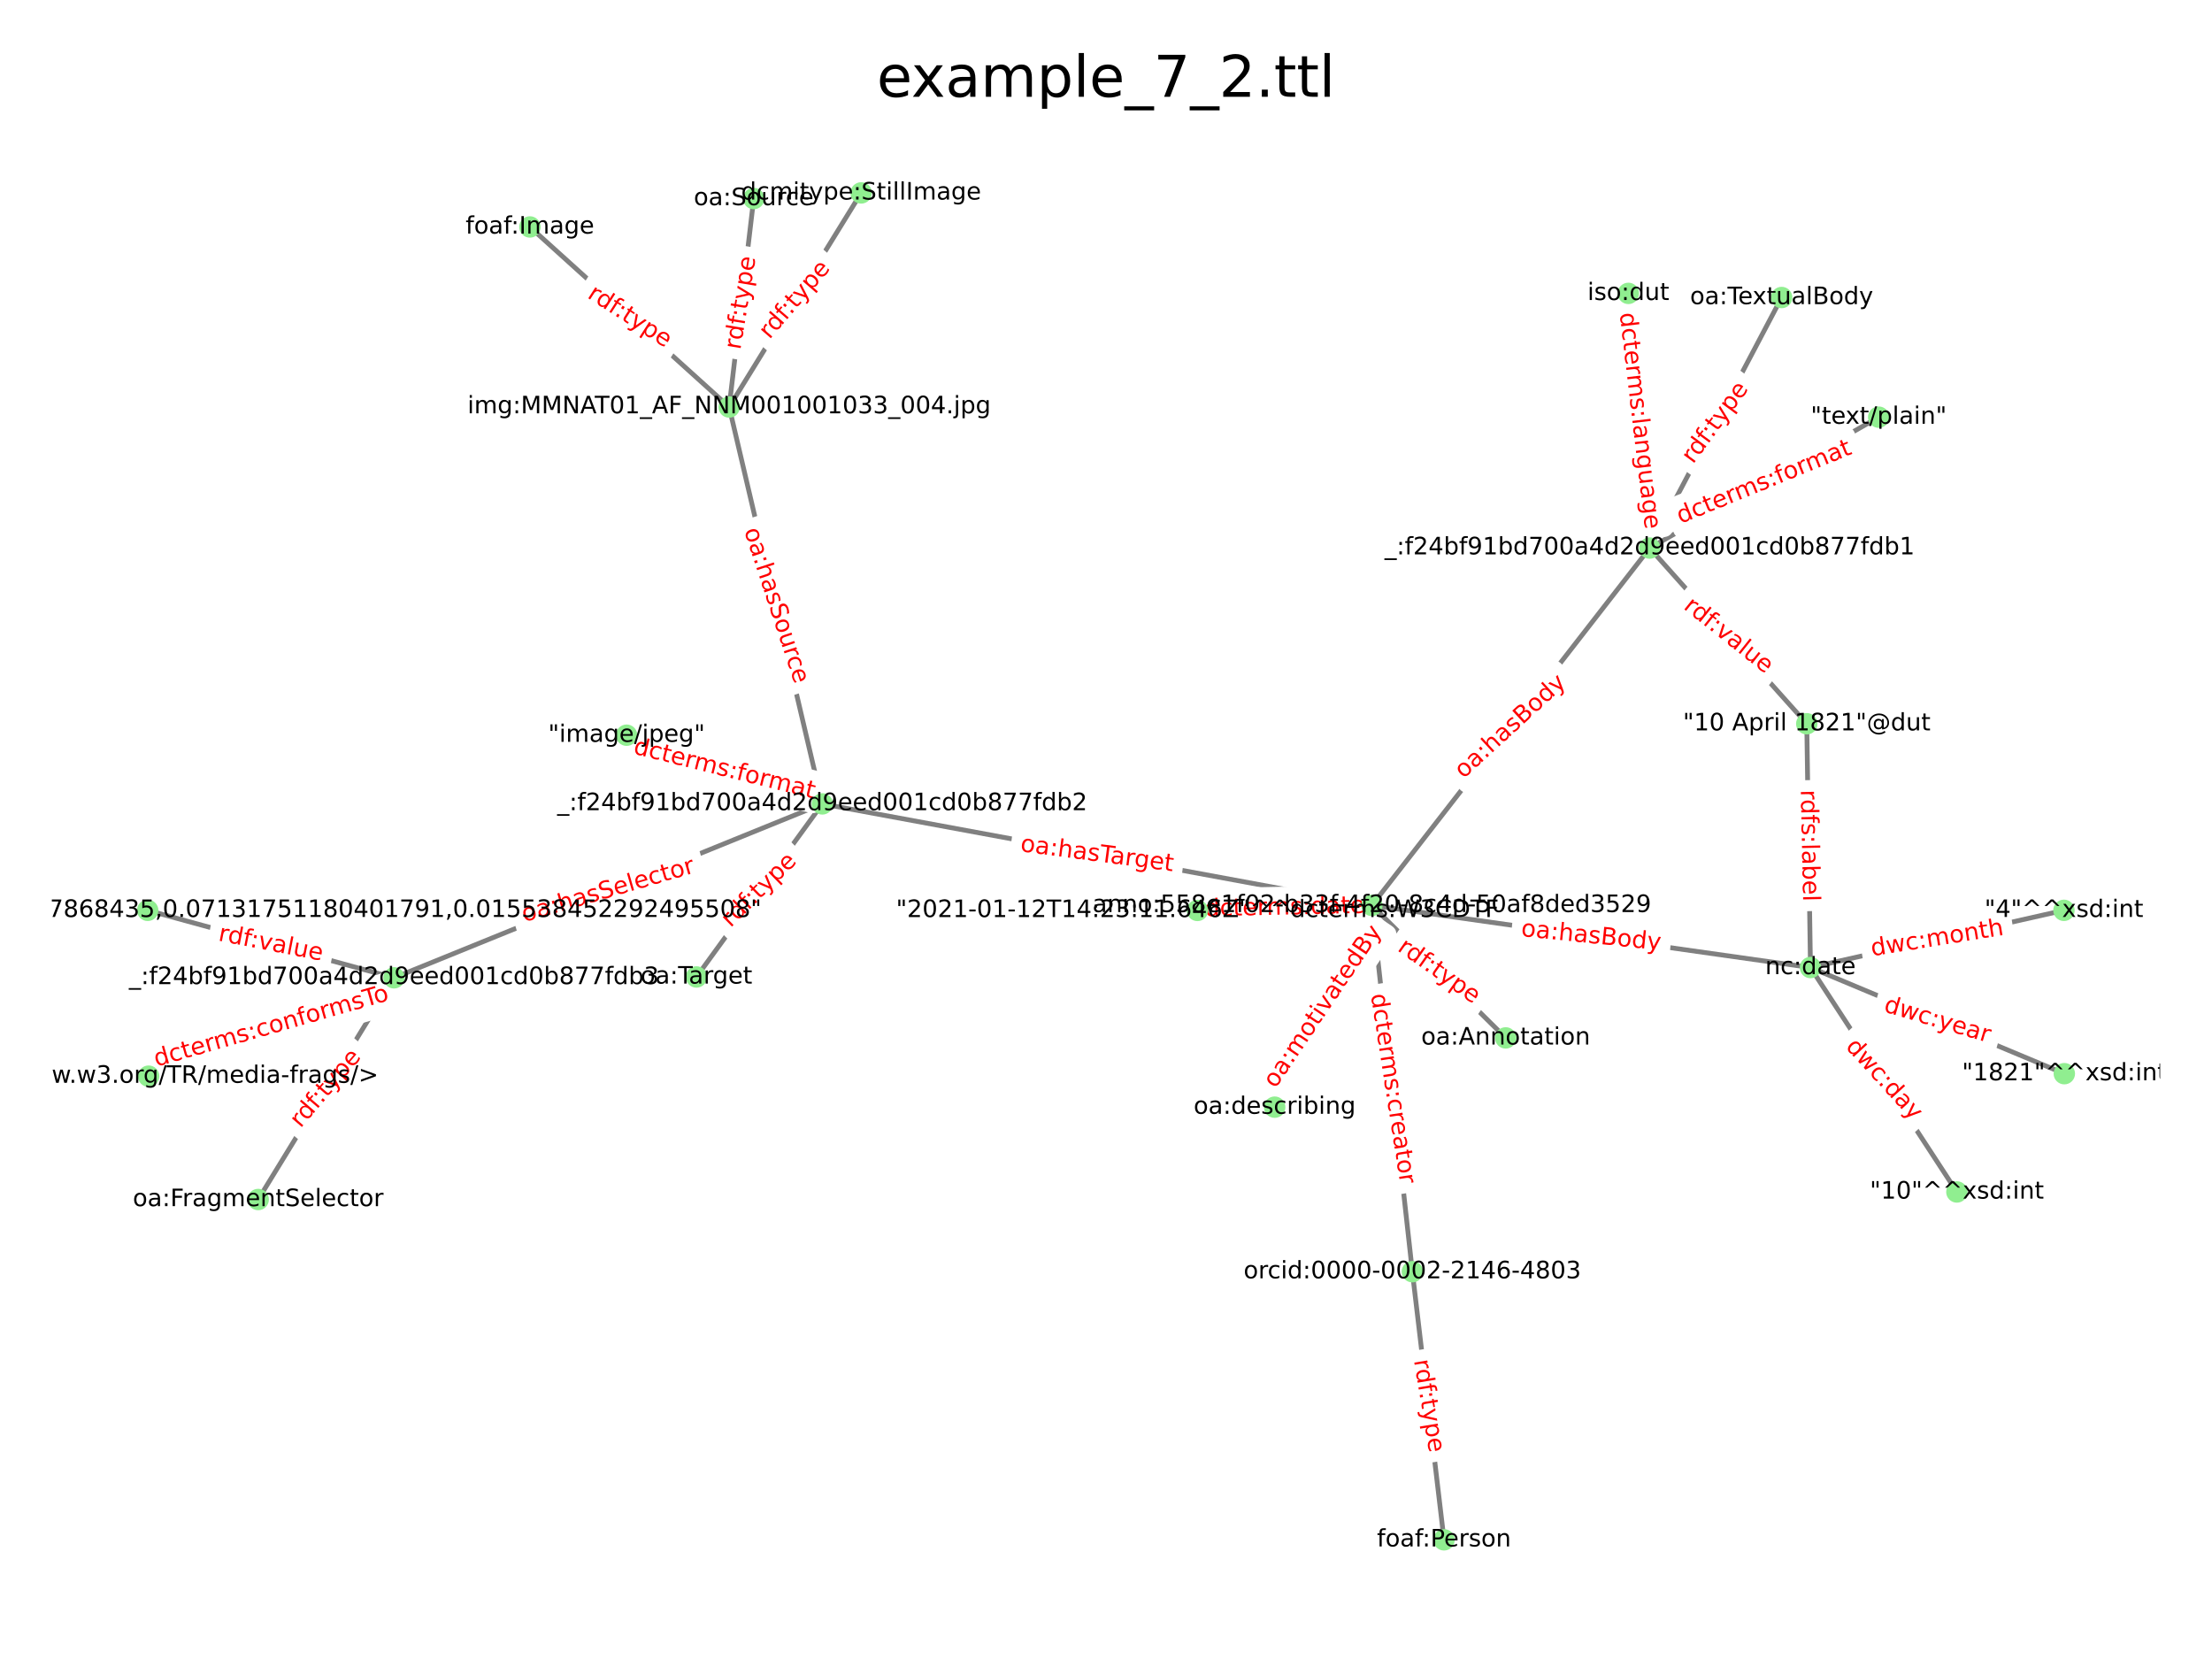 <?xml version="1.0" encoding="utf-8" standalone="no"?>
<!DOCTYPE svg PUBLIC "-//W3C//DTD SVG 1.1//EN"
  "http://www.w3.org/Graphics/SVG/1.1/DTD/svg11.dtd">
<!-- Created with matplotlib (https://matplotlib.org/) -->
<svg height="345.6pt" version="1.1" viewBox="0 0 460.8 345.6" width="460.8pt" xmlns="http://www.w3.org/2000/svg" xmlns:xlink="http://www.w3.org/1999/xlink">
 <defs>
  <style type="text/css">*{stroke-linecap:butt;stroke-linejoin:round;}</style>
 </defs>
 <g id="figure_1">
  <g id="patch_1">
   <path d="M 0 345.6 
L 460.8 345.6 
L 460.8 0 
L 0 0 
z
" style="fill:#ffffff;"/>
  </g>
  <g id="axes_1">
   <g id="LineCollection_1">
    <path clip-path="url(#p34922b9598)" d="M 171.298 167.466 
L 82.081 203.696 
" style="fill:none;stroke:#808080;"/>
    <path clip-path="url(#p34922b9598)" d="M 171.298 167.466 
L 130.533 153.157 
" style="fill:none;stroke:#808080;"/>
    <path clip-path="url(#p34922b9598)" d="M 171.298 167.466 
L 151.898 84.787 
" style="fill:none;stroke:#808080;"/>
    <path clip-path="url(#p34922b9598)" d="M 171.298 167.466 
L 285.788 188.615 
" style="fill:none;stroke:#808080;"/>
    <path clip-path="url(#p34922b9598)" d="M 171.298 167.466 
L 145.084 203.519 
" style="fill:none;stroke:#808080;"/>
    <path clip-path="url(#p34922b9598)" d="M 82.081 203.696 
L 53.782 249.881 
" style="fill:none;stroke:#808080;"/>
    <path clip-path="url(#p34922b9598)" d="M 82.081 203.696 
L 30.959 224.186 
" style="fill:none;stroke:#808080;"/>
    <path clip-path="url(#p34922b9598)" d="M 82.081 203.696 
L 30.764 189.642 
" style="fill:none;stroke:#808080;"/>
    <path clip-path="url(#p34922b9598)" d="M 377.156 201.554 
L 429.957 189.64 
" style="fill:none;stroke:#808080;"/>
    <path clip-path="url(#p34922b9598)" d="M 377.156 201.554 
L 407.655 248.309 
" style="fill:none;stroke:#808080;"/>
    <path clip-path="url(#p34922b9598)" d="M 377.156 201.554 
L 376.382 150.77 
" style="fill:none;stroke:#808080;"/>
    <path clip-path="url(#p34922b9598)" d="M 377.156 201.554 
L 430.036 223.667 
" style="fill:none;stroke:#808080;"/>
    <path clip-path="url(#p34922b9598)" d="M 377.156 201.554 
L 285.788 188.615 
" style="fill:none;stroke:#808080;"/>
    <path clip-path="url(#p34922b9598)" d="M 151.898 84.787 
L 179.396 40.189 
" style="fill:none;stroke:#808080;"/>
    <path clip-path="url(#p34922b9598)" d="M 151.898 84.787 
L 110.392 47.281 
" style="fill:none;stroke:#808080;"/>
    <path clip-path="url(#p34922b9598)" d="M 151.898 84.787 
L 157.015 41.36 
" style="fill:none;stroke:#808080;"/>
    <path clip-path="url(#p34922b9598)" d="M 285.788 188.615 
L 265.54 230.643 
" style="fill:none;stroke:#808080;"/>
    <path clip-path="url(#p34922b9598)" d="M 285.788 188.615 
L 294.218 264.917 
" style="fill:none;stroke:#808080;"/>
    <path clip-path="url(#p34922b9598)" d="M 285.788 188.615 
L 249.45 189.658 
" style="fill:none;stroke:#808080;"/>
    <path clip-path="url(#p34922b9598)" d="M 285.788 188.615 
L 343.657 114.173 
" style="fill:none;stroke:#808080;"/>
    <path clip-path="url(#p34922b9598)" d="M 285.788 188.615 
L 313.666 216.214 
" style="fill:none;stroke:#808080;"/>
    <path clip-path="url(#p34922b9598)" d="M 343.657 114.173 
L 376.382 150.77 
" style="fill:none;stroke:#808080;"/>
    <path clip-path="url(#p34922b9598)" d="M 343.657 114.173 
L 339.219 61.118 
" style="fill:none;stroke:#808080;"/>
    <path clip-path="url(#p34922b9598)" d="M 343.657 114.173 
L 371.148 61.978 
" style="fill:none;stroke:#808080;"/>
    <path clip-path="url(#p34922b9598)" d="M 343.657 114.173 
L 391.366 86.902 
" style="fill:none;stroke:#808080;"/>
    <path clip-path="url(#p34922b9598)" d="M 294.218 264.917 
L 300.814 320.771 
" style="fill:none;stroke:#808080;"/>
   </g>
   <g id="text_1">
    <g id="patch_2">
     <path clip-path="url(#p34922b9598)" d="M 109.919 194.516 
L 145.639 184.177 
Q 147.08 183.76 146.663 182.319 
L 145.317 177.671 
Q 144.9 176.23 143.46 176.647 
L 107.74 186.986 
Q 106.299 187.403 106.716 188.844 
L 108.061 193.492 
Q 108.478 194.933 109.919 194.516 
z
" style="fill:#ffffff;stroke:#ffffff;stroke-linejoin:miter;"/>
    </g>
    <g clip-path="url(#p34922b9598)">
     <!-- oa:hasSelector -->
     <g style="fill:#ff0000;" transform="translate(109.213 192.076)rotate(-16.143)scale(0.05 -0.05)">
      <defs>
       <path d="M 30.609 48.391 
Q 23.391 48.391 19.188 42.75 
Q 14.984 37.109 14.984 27.297 
Q 14.984 17.484 19.156 11.844 
Q 23.344 6.203 30.609 6.203 
Q 37.797 6.203 41.984 11.859 
Q 46.188 17.531 46.188 27.297 
Q 46.188 37.016 41.984 42.703 
Q 37.797 48.391 30.609 48.391 
z
M 30.609 56 
Q 42.328 56 49.016 48.375 
Q 55.719 40.766 55.719 27.297 
Q 55.719 13.875 49.016 6.219 
Q 42.328 -1.422 30.609 -1.422 
Q 18.844 -1.422 12.172 6.219 
Q 5.516 13.875 5.516 27.297 
Q 5.516 40.766 12.172 48.375 
Q 18.844 56 30.609 56 
z
" id="DejaVuSans-111"/>
       <path d="M 34.281 27.484 
Q 23.391 27.484 19.188 25 
Q 14.984 22.516 14.984 16.5 
Q 14.984 11.719 18.141 8.906 
Q 21.297 6.109 26.703 6.109 
Q 34.188 6.109 38.703 11.406 
Q 43.219 16.703 43.219 25.484 
L 43.219 27.484 
z
M 52.203 31.203 
L 52.203 0 
L 43.219 0 
L 43.219 8.297 
Q 40.141 3.328 35.547 0.953 
Q 30.953 -1.422 24.312 -1.422 
Q 15.922 -1.422 10.953 3.297 
Q 6 8.016 6 15.922 
Q 6 25.141 12.172 29.828 
Q 18.359 34.516 30.609 34.516 
L 43.219 34.516 
L 43.219 35.406 
Q 43.219 41.609 39.141 45 
Q 35.062 48.391 27.688 48.391 
Q 23 48.391 18.547 47.266 
Q 14.109 46.141 10.016 43.891 
L 10.016 52.203 
Q 14.938 54.109 19.578 55.047 
Q 24.219 56 28.609 56 
Q 40.484 56 46.344 49.844 
Q 52.203 43.703 52.203 31.203 
z
" id="DejaVuSans-97"/>
       <path d="M 11.719 12.406 
L 22.016 12.406 
L 22.016 0 
L 11.719 0 
z
M 11.719 51.703 
L 22.016 51.703 
L 22.016 39.312 
L 11.719 39.312 
z
" id="DejaVuSans-58"/>
       <path d="M 54.891 33.016 
L 54.891 0 
L 45.906 0 
L 45.906 32.719 
Q 45.906 40.484 42.875 44.328 
Q 39.844 48.188 33.797 48.188 
Q 26.516 48.188 22.312 43.547 
Q 18.109 38.922 18.109 30.906 
L 18.109 0 
L 9.078 0 
L 9.078 75.984 
L 18.109 75.984 
L 18.109 46.188 
Q 21.344 51.125 25.703 53.562 
Q 30.078 56 35.797 56 
Q 45.219 56 50.047 50.172 
Q 54.891 44.344 54.891 33.016 
z
" id="DejaVuSans-104"/>
       <path d="M 44.281 53.078 
L 44.281 44.578 
Q 40.484 46.531 36.375 47.5 
Q 32.281 48.484 27.875 48.484 
Q 21.188 48.484 17.844 46.438 
Q 14.5 44.391 14.5 40.281 
Q 14.5 37.156 16.891 35.375 
Q 19.281 33.594 26.516 31.984 
L 29.594 31.297 
Q 39.156 29.25 43.188 25.516 
Q 47.219 21.781 47.219 15.094 
Q 47.219 7.469 41.188 3.016 
Q 35.156 -1.422 24.609 -1.422 
Q 20.219 -1.422 15.453 -0.562 
Q 10.688 0.297 5.422 2 
L 5.422 11.281 
Q 10.406 8.688 15.234 7.391 
Q 20.062 6.109 24.812 6.109 
Q 31.156 6.109 34.562 8.281 
Q 37.984 10.453 37.984 14.406 
Q 37.984 18.062 35.516 20.016 
Q 33.062 21.969 24.703 23.781 
L 21.578 24.516 
Q 13.234 26.266 9.516 29.906 
Q 5.812 33.547 5.812 39.891 
Q 5.812 47.609 11.281 51.797 
Q 16.75 56 26.812 56 
Q 31.781 56 36.172 55.266 
Q 40.578 54.547 44.281 53.078 
z
" id="DejaVuSans-115"/>
       <path d="M 53.516 70.516 
L 53.516 60.891 
Q 47.906 63.578 42.922 64.891 
Q 37.938 66.219 33.297 66.219 
Q 25.25 66.219 20.875 63.094 
Q 16.5 59.969 16.5 54.203 
Q 16.5 49.359 19.406 46.891 
Q 22.312 44.438 30.422 42.922 
L 36.375 41.703 
Q 47.406 39.594 52.656 34.297 
Q 57.906 29 57.906 20.125 
Q 57.906 9.516 50.797 4.047 
Q 43.703 -1.422 29.984 -1.422 
Q 24.812 -1.422 18.969 -0.25 
Q 13.141 0.922 6.891 3.219 
L 6.891 13.375 
Q 12.891 10.016 18.656 8.297 
Q 24.422 6.594 29.984 6.594 
Q 38.422 6.594 43.016 9.906 
Q 47.609 13.234 47.609 19.391 
Q 47.609 24.75 44.312 27.781 
Q 41.016 30.812 33.5 32.328 
L 27.484 33.5 
Q 16.453 35.688 11.516 40.375 
Q 6.594 45.062 6.594 53.422 
Q 6.594 63.094 13.406 68.656 
Q 20.219 74.219 32.172 74.219 
Q 37.312 74.219 42.625 73.281 
Q 47.953 72.359 53.516 70.516 
z
" id="DejaVuSans-83"/>
       <path d="M 56.203 29.594 
L 56.203 25.203 
L 14.891 25.203 
Q 15.484 15.922 20.484 11.062 
Q 25.484 6.203 34.422 6.203 
Q 39.594 6.203 44.453 7.469 
Q 49.312 8.734 54.109 11.281 
L 54.109 2.781 
Q 49.266 0.734 44.188 -0.344 
Q 39.109 -1.422 33.891 -1.422 
Q 20.797 -1.422 13.156 6.188 
Q 5.516 13.812 5.516 26.812 
Q 5.516 40.234 12.766 48.109 
Q 20.016 56 32.328 56 
Q 43.359 56 49.781 48.891 
Q 56.203 41.797 56.203 29.594 
z
M 47.219 32.234 
Q 47.125 39.594 43.094 43.984 
Q 39.062 48.391 32.422 48.391 
Q 24.906 48.391 20.391 44.141 
Q 15.875 39.891 15.188 32.172 
z
" id="DejaVuSans-101"/>
       <path d="M 9.422 75.984 
L 18.406 75.984 
L 18.406 0 
L 9.422 0 
z
" id="DejaVuSans-108"/>
       <path d="M 48.781 52.594 
L 48.781 44.188 
Q 44.969 46.297 41.141 47.344 
Q 37.312 48.391 33.406 48.391 
Q 24.656 48.391 19.812 42.844 
Q 14.984 37.312 14.984 27.297 
Q 14.984 17.281 19.812 11.734 
Q 24.656 6.203 33.406 6.203 
Q 37.312 6.203 41.141 7.25 
Q 44.969 8.297 48.781 10.406 
L 48.781 2.094 
Q 45.016 0.344 40.984 -0.531 
Q 36.969 -1.422 32.422 -1.422 
Q 20.062 -1.422 12.781 6.344 
Q 5.516 14.109 5.516 27.297 
Q 5.516 40.672 12.859 48.328 
Q 20.219 56 33.016 56 
Q 37.156 56 41.109 55.141 
Q 45.062 54.297 48.781 52.594 
z
" id="DejaVuSans-99"/>
       <path d="M 18.312 70.219 
L 18.312 54.688 
L 36.812 54.688 
L 36.812 47.703 
L 18.312 47.703 
L 18.312 18.016 
Q 18.312 11.328 20.141 9.422 
Q 21.969 7.516 27.594 7.516 
L 36.812 7.516 
L 36.812 0 
L 27.594 0 
Q 17.188 0 13.234 3.875 
Q 9.281 7.766 9.281 18.016 
L 9.281 47.703 
L 2.688 47.703 
L 2.688 54.688 
L 9.281 54.688 
L 9.281 70.219 
z
" id="DejaVuSans-116"/>
       <path d="M 41.109 46.297 
Q 39.594 47.172 37.812 47.578 
Q 36.031 48 33.891 48 
Q 26.266 48 22.188 43.047 
Q 18.109 38.094 18.109 28.812 
L 18.109 0 
L 9.078 0 
L 9.078 54.688 
L 18.109 54.688 
L 18.109 46.188 
Q 20.953 51.172 25.484 53.578 
Q 30.031 56 36.531 56 
Q 37.453 56 38.578 55.875 
Q 39.703 55.766 41.062 55.516 
z
" id="DejaVuSans-114"/>
      </defs>
      <use xlink:href="#DejaVuSans-111"/>
      <use x="61.182" xlink:href="#DejaVuSans-97"/>
      <use x="122.461" xlink:href="#DejaVuSans-58"/>
      <use x="156.152" xlink:href="#DejaVuSans-104"/>
      <use x="219.531" xlink:href="#DejaVuSans-97"/>
      <use x="280.811" xlink:href="#DejaVuSans-115"/>
      <use x="332.91" xlink:href="#DejaVuSans-83"/>
      <use x="396.387" xlink:href="#DejaVuSans-101"/>
      <use x="457.91" xlink:href="#DejaVuSans-108"/>
      <use x="485.693" xlink:href="#DejaVuSans-101"/>
      <use x="547.217" xlink:href="#DejaVuSans-99"/>
      <use x="602.197" xlink:href="#DejaVuSans-116"/>
      <use x="641.406" xlink:href="#DejaVuSans-111"/>
      <use x="702.588" xlink:href="#DejaVuSans-114"/>
     </g>
    </g>
   </g>
   <g id="text_2">
    <g id="patch_3">
     <path clip-path="url(#p34922b9598)" d="M 131.159 159.41 
L 168.769 168.819 
Q 170.224 169.183 170.588 167.728 
L 171.763 163.033 
Q 172.127 161.578 170.672 161.214 
L 133.061 151.805 
Q 131.606 151.441 131.242 152.896 
L 130.068 157.59 
Q 129.704 159.045 131.159 159.41 
z
" style="fill:#ffffff;stroke:#ffffff;stroke-linejoin:miter;"/>
    </g>
    <g clip-path="url(#p34922b9598)">
     <!-- dcterms:format -->
     <g style="fill:#ff0000;" transform="translate(131.775 156.946)rotate(-345.954)scale(0.05 -0.05)">
      <defs>
       <path d="M 45.406 46.391 
L 45.406 75.984 
L 54.391 75.984 
L 54.391 0 
L 45.406 0 
L 45.406 8.203 
Q 42.578 3.328 38.25 0.953 
Q 33.938 -1.422 27.875 -1.422 
Q 17.969 -1.422 11.734 6.484 
Q 5.516 14.406 5.516 27.297 
Q 5.516 40.188 11.734 48.094 
Q 17.969 56 27.875 56 
Q 33.938 56 38.25 53.625 
Q 42.578 51.266 45.406 46.391 
z
M 14.797 27.297 
Q 14.797 17.391 18.875 11.75 
Q 22.953 6.109 30.078 6.109 
Q 37.203 6.109 41.297 11.75 
Q 45.406 17.391 45.406 27.297 
Q 45.406 37.203 41.297 42.844 
Q 37.203 48.484 30.078 48.484 
Q 22.953 48.484 18.875 42.844 
Q 14.797 37.203 14.797 27.297 
z
" id="DejaVuSans-100"/>
       <path d="M 52 44.188 
Q 55.375 50.25 60.062 53.125 
Q 64.75 56 71.094 56 
Q 79.641 56 84.281 50.016 
Q 88.922 44.047 88.922 33.016 
L 88.922 0 
L 79.891 0 
L 79.891 32.719 
Q 79.891 40.578 77.094 44.375 
Q 74.312 48.188 68.609 48.188 
Q 61.625 48.188 57.562 43.547 
Q 53.516 38.922 53.516 30.906 
L 53.516 0 
L 44.484 0 
L 44.484 32.719 
Q 44.484 40.625 41.703 44.406 
Q 38.922 48.188 33.109 48.188 
Q 26.219 48.188 22.156 43.531 
Q 18.109 38.875 18.109 30.906 
L 18.109 0 
L 9.078 0 
L 9.078 54.688 
L 18.109 54.688 
L 18.109 46.188 
Q 21.188 51.219 25.484 53.609 
Q 29.781 56 35.688 56 
Q 41.656 56 45.828 52.969 
Q 50 49.953 52 44.188 
z
" id="DejaVuSans-109"/>
       <path d="M 37.109 75.984 
L 37.109 68.5 
L 28.516 68.5 
Q 23.688 68.5 21.797 66.547 
Q 19.922 64.594 19.922 59.516 
L 19.922 54.688 
L 34.719 54.688 
L 34.719 47.703 
L 19.922 47.703 
L 19.922 0 
L 10.891 0 
L 10.891 47.703 
L 2.297 47.703 
L 2.297 54.688 
L 10.891 54.688 
L 10.891 58.5 
Q 10.891 67.625 15.141 71.797 
Q 19.391 75.984 28.609 75.984 
z
" id="DejaVuSans-102"/>
      </defs>
      <use xlink:href="#DejaVuSans-100"/>
      <use x="63.477" xlink:href="#DejaVuSans-99"/>
      <use x="118.457" xlink:href="#DejaVuSans-116"/>
      <use x="157.666" xlink:href="#DejaVuSans-101"/>
      <use x="219.189" xlink:href="#DejaVuSans-114"/>
      <use x="258.553" xlink:href="#DejaVuSans-109"/>
      <use x="355.965" xlink:href="#DejaVuSans-115"/>
      <use x="408.064" xlink:href="#DejaVuSans-58"/>
      <use x="441.756" xlink:href="#DejaVuSans-102"/>
      <use x="476.961" xlink:href="#DejaVuSans-111"/>
      <use x="538.143" xlink:href="#DejaVuSans-114"/>
      <use x="577.506" xlink:href="#DejaVuSans-109"/>
      <use x="674.918" xlink:href="#DejaVuSans-97"/>
      <use x="736.197" xlink:href="#DejaVuSans-116"/>
     </g>
    </g>
   </g>
   <g id="text_3">
    <g id="patch_4">
     <path clip-path="url(#p34922b9598)" d="M 152.588 111.292 
L 163.162 143.412 
Q 163.631 144.837 165.056 144.368 
L 169.652 142.855 
Q 171.077 142.386 170.608 140.961 
L 160.034 108.84 
Q 159.565 107.416 158.14 107.885 
L 153.543 109.398 
Q 152.119 109.867 152.588 111.292 
z
" style="fill:#ffffff;stroke:#ffffff;stroke-linejoin:miter;"/>
    </g>
    <g clip-path="url(#p34922b9598)">
     <!-- oa:hasSource -->
     <g style="fill:#ff0000;" transform="translate(155 110.498)rotate(-288.222)scale(0.05 -0.05)">
      <defs>
       <path d="M 8.5 21.578 
L 8.5 54.688 
L 17.484 54.688 
L 17.484 21.922 
Q 17.484 14.156 20.5 10.266 
Q 23.531 6.391 29.594 6.391 
Q 36.859 6.391 41.078 11.031 
Q 45.312 15.672 45.312 23.688 
L 45.312 54.688 
L 54.297 54.688 
L 54.297 0 
L 45.312 0 
L 45.312 8.406 
Q 42.047 3.422 37.719 1 
Q 33.406 -1.422 27.688 -1.422 
Q 18.266 -1.422 13.375 4.438 
Q 8.5 10.297 8.5 21.578 
z
M 31.109 56 
z
" id="DejaVuSans-117"/>
      </defs>
      <use xlink:href="#DejaVuSans-111"/>
      <use x="61.182" xlink:href="#DejaVuSans-97"/>
      <use x="122.461" xlink:href="#DejaVuSans-58"/>
      <use x="156.152" xlink:href="#DejaVuSans-104"/>
      <use x="219.531" xlink:href="#DejaVuSans-97"/>
      <use x="280.811" xlink:href="#DejaVuSans-115"/>
      <use x="332.91" xlink:href="#DejaVuSans-83"/>
      <use x="396.387" xlink:href="#DejaVuSans-111"/>
      <use x="457.568" xlink:href="#DejaVuSans-117"/>
      <use x="520.947" xlink:href="#DejaVuSans-114"/>
      <use x="559.811" xlink:href="#DejaVuSans-99"/>
      <use x="614.791" xlink:href="#DejaVuSans-101"/>
     </g>
    </g>
   </g>
   <g id="text_4">
    <g id="patch_5">
     <path clip-path="url(#p34922b9598)" d="M 212.11 179.83 
L 243.952 184.023 
Q 245.439 184.218 245.635 182.731 
L 246.267 177.934 
Q 246.463 176.446 244.976 176.251 
L 213.133 172.058 
Q 211.646 171.863 211.45 173.35 
L 210.819 178.147 
Q 210.623 179.635 212.11 179.83 
z
" style="fill:#ffffff;stroke:#ffffff;stroke-linejoin:miter;"/>
    </g>
    <g clip-path="url(#p34922b9598)">
     <!-- oa:hasTarget -->
     <g style="fill:#ff0000;" transform="translate(212.441 177.312)rotate(-352.5)scale(0.05 -0.05)">
      <defs>
       <path d="M -0.297 72.906 
L 61.375 72.906 
L 61.375 64.594 
L 35.5 64.594 
L 35.5 0 
L 25.594 0 
L 25.594 64.594 
L -0.297 64.594 
z
" id="DejaVuSans-84"/>
       <path d="M 45.406 27.984 
Q 45.406 37.75 41.375 43.109 
Q 37.359 48.484 30.078 48.484 
Q 22.859 48.484 18.828 43.109 
Q 14.797 37.75 14.797 27.984 
Q 14.797 18.266 18.828 12.891 
Q 22.859 7.516 30.078 7.516 
Q 37.359 7.516 41.375 12.891 
Q 45.406 18.266 45.406 27.984 
z
M 54.391 6.781 
Q 54.391 -7.172 48.188 -13.984 
Q 42 -20.797 29.203 -20.797 
Q 24.469 -20.797 20.266 -20.094 
Q 16.062 -19.391 12.109 -17.922 
L 12.109 -9.188 
Q 16.062 -11.328 19.922 -12.344 
Q 23.781 -13.375 27.781 -13.375 
Q 36.625 -13.375 41.016 -8.766 
Q 45.406 -4.156 45.406 5.172 
L 45.406 9.625 
Q 42.625 4.781 38.281 2.391 
Q 33.938 0 27.875 0 
Q 17.828 0 11.672 7.656 
Q 5.516 15.328 5.516 27.984 
Q 5.516 40.672 11.672 48.328 
Q 17.828 56 27.875 56 
Q 33.938 56 38.281 53.609 
Q 42.625 51.219 45.406 46.391 
L 45.406 54.688 
L 54.391 54.688 
z
" id="DejaVuSans-103"/>
      </defs>
      <use xlink:href="#DejaVuSans-111"/>
      <use x="61.182" xlink:href="#DejaVuSans-97"/>
      <use x="122.461" xlink:href="#DejaVuSans-58"/>
      <use x="156.152" xlink:href="#DejaVuSans-104"/>
      <use x="219.531" xlink:href="#DejaVuSans-97"/>
      <use x="280.811" xlink:href="#DejaVuSans-115"/>
      <use x="332.91" xlink:href="#DejaVuSans-84"/>
      <use x="377.494" xlink:href="#DejaVuSans-97"/>
      <use x="438.773" xlink:href="#DejaVuSans-114"/>
      <use x="478.137" xlink:href="#DejaVuSans-103"/>
      <use x="541.613" xlink:href="#DejaVuSans-101"/>
      <use x="603.137" xlink:href="#DejaVuSans-116"/>
     </g>
    </g>
   </g>
   <g id="text_5">
    <g id="patch_6">
     <path clip-path="url(#p34922b9598)" d="M 153.945 195.143 
L 167.924 181.44 
Q 168.996 180.39 167.946 179.319 
L 164.558 175.863 
Q 163.508 174.792 162.437 175.842 
L 148.458 189.545 
Q 147.386 190.595 148.436 191.667 
L 151.824 195.122 
Q 152.874 196.193 153.945 195.143 
z
" style="fill:#ffffff;stroke:#ffffff;stroke-linejoin:miter;"/>
    </g>
    <g clip-path="url(#p34922b9598)">
     <!-- rdf:type -->
     <g style="fill:#ff0000;" transform="translate(152.167 193.33)rotate(-44.429)scale(0.05 -0.05)">
      <defs>
       <path d="M 32.172 -5.078 
Q 28.375 -14.844 24.75 -17.812 
Q 21.141 -20.797 15.094 -20.797 
L 7.906 -20.797 
L 7.906 -13.281 
L 13.188 -13.281 
Q 16.891 -13.281 18.938 -11.516 
Q 21 -9.766 23.484 -3.219 
L 25.094 0.875 
L 2.984 54.688 
L 12.5 54.688 
L 29.594 11.922 
L 46.688 54.688 
L 56.203 54.688 
z
" id="DejaVuSans-121"/>
       <path d="M 18.109 8.203 
L 18.109 -20.797 
L 9.078 -20.797 
L 9.078 54.688 
L 18.109 54.688 
L 18.109 46.391 
Q 20.953 51.266 25.266 53.625 
Q 29.594 56 35.594 56 
Q 45.562 56 51.781 48.094 
Q 58.016 40.188 58.016 27.297 
Q 58.016 14.406 51.781 6.484 
Q 45.562 -1.422 35.594 -1.422 
Q 29.594 -1.422 25.266 0.953 
Q 20.953 3.328 18.109 8.203 
z
M 48.688 27.297 
Q 48.688 37.203 44.609 42.844 
Q 40.531 48.484 33.406 48.484 
Q 26.266 48.484 22.188 42.844 
Q 18.109 37.203 18.109 27.297 
Q 18.109 17.391 22.188 11.75 
Q 26.266 6.109 33.406 6.109 
Q 40.531 6.109 44.609 11.75 
Q 48.688 17.391 48.688 27.297 
z
" id="DejaVuSans-112"/>
      </defs>
      <use xlink:href="#DejaVuSans-114"/>
      <use x="39.363" xlink:href="#DejaVuSans-100"/>
      <use x="102.84" xlink:href="#DejaVuSans-102"/>
      <use x="134.42" xlink:href="#DejaVuSans-58"/>
      <use x="168.111" xlink:href="#DejaVuSans-116"/>
      <use x="207.32" xlink:href="#DejaVuSans-121"/>
      <use x="266.5" xlink:href="#DejaVuSans-112"/>
      <use x="329.977" xlink:href="#DejaVuSans-101"/>
     </g>
    </g>
   </g>
   <g id="text_6">
    <g id="patch_7">
     <path clip-path="url(#p34922b9598)" d="M 64.523 236.766 
L 77.284 221.922 
Q 78.262 220.784 77.125 219.806 
L 73.455 216.652 
Q 72.318 215.674 71.34 216.811 
L 58.578 231.655 
Q 57.601 232.793 58.738 233.771 
L 62.408 236.925 
Q 63.545 237.903 64.523 236.766 
z
" style="fill:#ffffff;stroke:#ffffff;stroke-linejoin:miter;"/>
    </g>
    <g clip-path="url(#p34922b9598)">
     <!-- rdf:type -->
     <g style="fill:#ff0000;" transform="translate(62.597 235.11)rotate(-49.314)scale(0.05 -0.05)">
      <use xlink:href="#DejaVuSans-114"/>
      <use x="39.363" xlink:href="#DejaVuSans-100"/>
      <use x="102.84" xlink:href="#DejaVuSans-102"/>
      <use x="134.42" xlink:href="#DejaVuSans-58"/>
      <use x="168.111" xlink:href="#DejaVuSans-116"/>
      <use x="207.32" xlink:href="#DejaVuSans-121"/>
      <use x="266.5" xlink:href="#DejaVuSans-112"/>
      <use x="329.977" xlink:href="#DejaVuSans-101"/>
     </g>
    </g>
   </g>
   <g id="text_7">
    <g id="patch_8">
     <path clip-path="url(#p34922b9598)" d="M 33.274 224.658 
L 81.919 210.762 
Q 83.361 210.35 82.949 208.908 
L 81.62 204.255 
Q 81.208 202.812 79.766 203.224 
L 31.121 217.121 
Q 29.679 217.533 30.091 218.975 
L 31.42 223.628 
Q 31.832 225.07 33.274 224.658 
z
" style="fill:#ffffff;stroke:#ffffff;stroke-linejoin:miter;"/>
    </g>
    <g clip-path="url(#p34922b9598)">
     <!-- dcterms:conformsTo -->
     <g style="fill:#ff0000;" transform="translate(32.577 222.216)rotate(-15.943)scale(0.05 -0.05)">
      <defs>
       <path d="M 54.891 33.016 
L 54.891 0 
L 45.906 0 
L 45.906 32.719 
Q 45.906 40.484 42.875 44.328 
Q 39.844 48.188 33.797 48.188 
Q 26.516 48.188 22.312 43.547 
Q 18.109 38.922 18.109 30.906 
L 18.109 0 
L 9.078 0 
L 9.078 54.688 
L 18.109 54.688 
L 18.109 46.188 
Q 21.344 51.125 25.703 53.562 
Q 30.078 56 35.797 56 
Q 45.219 56 50.047 50.172 
Q 54.891 44.344 54.891 33.016 
z
" id="DejaVuSans-110"/>
      </defs>
      <use xlink:href="#DejaVuSans-100"/>
      <use x="63.477" xlink:href="#DejaVuSans-99"/>
      <use x="118.457" xlink:href="#DejaVuSans-116"/>
      <use x="157.666" xlink:href="#DejaVuSans-101"/>
      <use x="219.189" xlink:href="#DejaVuSans-114"/>
      <use x="258.553" xlink:href="#DejaVuSans-109"/>
      <use x="355.965" xlink:href="#DejaVuSans-115"/>
      <use x="408.064" xlink:href="#DejaVuSans-58"/>
      <use x="441.756" xlink:href="#DejaVuSans-99"/>
      <use x="496.736" xlink:href="#DejaVuSans-111"/>
      <use x="557.918" xlink:href="#DejaVuSans-110"/>
      <use x="621.297" xlink:href="#DejaVuSans-102"/>
      <use x="656.502" xlink:href="#DejaVuSans-111"/>
      <use x="717.684" xlink:href="#DejaVuSans-114"/>
      <use x="757.047" xlink:href="#DejaVuSans-109"/>
      <use x="854.459" xlink:href="#DejaVuSans-115"/>
      <use x="906.559" xlink:href="#DejaVuSans-84"/>
      <use x="950.643" xlink:href="#DejaVuSans-111"/>
     </g>
    </g>
   </g>
   <g id="text_8">
    <g id="patch_9">
     <path clip-path="url(#p34922b9598)" d="M 44.844 198.403 
L 66.499 202.63 
Q 67.971 202.917 68.258 201.445 
L 69.185 196.695 
Q 69.473 195.223 68.001 194.936 
L 46.346 190.709 
Q 44.874 190.422 44.586 191.894 
L 43.659 196.643 
Q 43.372 198.115 44.844 198.403 
z
" style="fill:#ffffff;stroke:#ffffff;stroke-linejoin:miter;"/>
    </g>
    <g clip-path="url(#p34922b9598)">
     <!-- rdf:value -->
     <g style="fill:#ff0000;" transform="translate(45.331 195.91)rotate(-348.955)scale(0.05 -0.05)">
      <defs>
       <path d="M 2.984 54.688 
L 12.5 54.688 
L 29.594 8.797 
L 46.688 54.688 
L 56.203 54.688 
L 35.688 0 
L 23.484 0 
z
" id="DejaVuSans-118"/>
      </defs>
      <use xlink:href="#DejaVuSans-114"/>
      <use x="39.363" xlink:href="#DejaVuSans-100"/>
      <use x="102.84" xlink:href="#DejaVuSans-102"/>
      <use x="134.42" xlink:href="#DejaVuSans-58"/>
      <use x="168.111" xlink:href="#DejaVuSans-118"/>
      <use x="227.291" xlink:href="#DejaVuSans-97"/>
      <use x="288.57" xlink:href="#DejaVuSans-108"/>
      <use x="316.354" xlink:href="#DejaVuSans-117"/>
      <use x="379.732" xlink:href="#DejaVuSans-101"/>
     </g>
    </g>
   </g>
   <g id="text_9">
    <g id="patch_10">
     <path clip-path="url(#p34922b9598)" d="M 390.394 201.684 
L 417.964 197.25 
Q 419.445 197.011 419.206 195.531 
L 418.438 190.753 
Q 418.2 189.272 416.719 189.51 
L 389.149 193.944 
Q 387.668 194.182 387.906 195.663 
L 388.674 200.441 
Q 388.913 201.922 390.394 201.684 
z
" style="fill:#ffffff;stroke:#ffffff;stroke-linejoin:miter;"/>
    </g>
    <g clip-path="url(#p34922b9598)">
     <!-- dwc:month -->
     <g style="fill:#ff0000;" transform="translate(389.99 199.176)rotate(-9.137)scale(0.05 -0.05)">
      <defs>
       <path d="M 4.203 54.688 
L 13.188 54.688 
L 24.422 12.016 
L 35.594 54.688 
L 46.188 54.688 
L 57.422 12.016 
L 68.609 54.688 
L 77.594 54.688 
L 63.281 0 
L 52.688 0 
L 40.922 44.828 
L 29.109 0 
L 18.5 0 
z
" id="DejaVuSans-119"/>
      </defs>
      <use xlink:href="#DejaVuSans-100"/>
      <use x="63.477" xlink:href="#DejaVuSans-119"/>
      <use x="145.264" xlink:href="#DejaVuSans-99"/>
      <use x="200.244" xlink:href="#DejaVuSans-58"/>
      <use x="233.936" xlink:href="#DejaVuSans-109"/>
      <use x="331.348" xlink:href="#DejaVuSans-111"/>
      <use x="392.529" xlink:href="#DejaVuSans-110"/>
      <use x="455.908" xlink:href="#DejaVuSans-116"/>
      <use x="495.117" xlink:href="#DejaVuSans-104"/>
     </g>
    </g>
   </g>
   <g id="text_10">
    <g id="patch_11">
     <path clip-path="url(#p34922b9598)" d="M 382.46 219.871 
L 396.567 235.285 
Q 397.58 236.391 398.686 235.379 
L 402.256 232.112 
Q 403.363 231.099 402.35 229.992 
L 388.243 214.579 
Q 387.231 213.472 386.124 214.485 
L 382.554 217.752 
Q 381.448 218.765 382.46 219.871 
z
" style="fill:#ffffff;stroke:#ffffff;stroke-linejoin:miter;"/>
    </g>
    <g clip-path="url(#p34922b9598)">
     <!-- dwc:day -->
     <g style="fill:#ff0000;" transform="translate(384.334 218.156)rotate(-312.465)scale(0.05 -0.05)">
      <use xlink:href="#DejaVuSans-100"/>
      <use x="63.477" xlink:href="#DejaVuSans-119"/>
      <use x="145.264" xlink:href="#DejaVuSans-99"/>
      <use x="200.244" xlink:href="#DejaVuSans-58"/>
      <use x="233.936" xlink:href="#DejaVuSans-100"/>
      <use x="297.412" xlink:href="#DejaVuSans-97"/>
      <use x="358.691" xlink:href="#DejaVuSans-121"/>
     </g>
    </g>
   </g>
   <g id="text_11">
    <g id="patch_12">
     <path clip-path="url(#p34922b9598)" d="M 372.601 164.607 
L 373.099 187.886 
Q 373.131 189.385 374.631 189.353 
L 379.469 189.25 
Q 380.968 189.218 380.936 187.718 
L 380.438 164.439 
Q 380.406 162.939 378.907 162.971 
L 374.069 163.075 
Q 372.569 163.107 372.601 164.607 
z
" style="fill:#ffffff;stroke:#ffffff;stroke-linejoin:miter;"/>
    </g>
    <g clip-path="url(#p34922b9598)">
     <!-- rdfs:label -->
     <g style="fill:#ff0000;" transform="translate(375.14 164.552)rotate(-271.225)scale(0.05 -0.05)">
      <defs>
       <path d="M 48.688 27.297 
Q 48.688 37.203 44.609 42.844 
Q 40.531 48.484 33.406 48.484 
Q 26.266 48.484 22.188 42.844 
Q 18.109 37.203 18.109 27.297 
Q 18.109 17.391 22.188 11.75 
Q 26.266 6.109 33.406 6.109 
Q 40.531 6.109 44.609 11.75 
Q 48.688 17.391 48.688 27.297 
z
M 18.109 46.391 
Q 20.953 51.266 25.266 53.625 
Q 29.594 56 35.594 56 
Q 45.562 56 51.781 48.094 
Q 58.016 40.188 58.016 27.297 
Q 58.016 14.406 51.781 6.484 
Q 45.562 -1.422 35.594 -1.422 
Q 29.594 -1.422 25.266 0.953 
Q 20.953 3.328 18.109 8.203 
L 18.109 0 
L 9.078 0 
L 9.078 75.984 
L 18.109 75.984 
z
" id="DejaVuSans-98"/>
      </defs>
      <use xlink:href="#DejaVuSans-114"/>
      <use x="39.363" xlink:href="#DejaVuSans-100"/>
      <use x="102.84" xlink:href="#DejaVuSans-102"/>
      <use x="138.045" xlink:href="#DejaVuSans-115"/>
      <use x="190.145" xlink:href="#DejaVuSans-58"/>
      <use x="223.836" xlink:href="#DejaVuSans-108"/>
      <use x="251.619" xlink:href="#DejaVuSans-97"/>
      <use x="312.898" xlink:href="#DejaVuSans-98"/>
      <use x="376.375" xlink:href="#DejaVuSans-101"/>
      <use x="437.898" xlink:href="#DejaVuSans-108"/>
     </g>
    </g>
   </g>
   <g id="text_12">
    <g id="patch_13">
     <path clip-path="url(#p34922b9598)" d="M 391.526 213.103 
L 413.427 219.631 
Q 414.864 220.059 415.293 218.622 
L 416.675 213.984 
Q 417.103 212.547 415.666 212.118 
L 393.765 205.591 
Q 392.328 205.162 391.899 206.6 
L 390.517 211.237 
Q 390.089 212.675 391.526 213.103 
z
" style="fill:#ffffff;stroke:#ffffff;stroke-linejoin:miter;"/>
    </g>
    <g clip-path="url(#p34922b9598)">
     <!-- dwc:year -->
     <g style="fill:#ff0000;" transform="translate(392.252 210.669)rotate(-343.404)scale(0.05 -0.05)">
      <use xlink:href="#DejaVuSans-100"/>
      <use x="63.477" xlink:href="#DejaVuSans-119"/>
      <use x="145.264" xlink:href="#DejaVuSans-99"/>
      <use x="200.244" xlink:href="#DejaVuSans-58"/>
      <use x="233.936" xlink:href="#DejaVuSans-121"/>
      <use x="293.115" xlink:href="#DejaVuSans-101"/>
      <use x="354.639" xlink:href="#DejaVuSans-97"/>
      <use x="415.918" xlink:href="#DejaVuSans-114"/>
     </g>
    </g>
   </g>
   <g id="text_13">
    <g id="patch_14">
     <path clip-path="url(#p34922b9598)" d="M 316.518 197.515 
L 345.639 200.454 
Q 347.131 200.605 347.282 199.112 
L 347.768 194.298 
Q 347.918 192.805 346.426 192.655 
L 317.305 189.715 
Q 315.813 189.565 315.662 191.057 
L 315.176 195.872 
Q 315.025 197.364 316.518 197.515 
z
" style="fill:#ffffff;stroke:#ffffff;stroke-linejoin:miter;"/>
    </g>
    <g clip-path="url(#p34922b9598)">
     <!-- oa:hasBody -->
     <g style="fill:#ff0000;" transform="translate(316.773 194.988)rotate(-354.236)scale(0.05 -0.05)">
      <defs>
       <path d="M 19.672 34.812 
L 19.672 8.109 
L 35.5 8.109 
Q 43.453 8.109 47.281 11.406 
Q 51.125 14.703 51.125 21.484 
Q 51.125 28.328 47.281 31.562 
Q 43.453 34.812 35.5 34.812 
z
M 19.672 64.797 
L 19.672 42.828 
L 34.281 42.828 
Q 41.5 42.828 45.031 45.531 
Q 48.578 48.25 48.578 53.812 
Q 48.578 59.328 45.031 62.062 
Q 41.5 64.797 34.281 64.797 
z
M 9.812 72.906 
L 35.016 72.906 
Q 46.297 72.906 52.391 68.219 
Q 58.5 63.531 58.5 54.891 
Q 58.5 48.188 55.375 44.234 
Q 52.25 40.281 46.188 39.312 
Q 53.469 37.75 57.5 32.781 
Q 61.531 27.828 61.531 20.406 
Q 61.531 10.641 54.891 5.312 
Q 48.25 0 35.984 0 
L 9.812 0 
z
" id="DejaVuSans-66"/>
      </defs>
      <use xlink:href="#DejaVuSans-111"/>
      <use x="61.182" xlink:href="#DejaVuSans-97"/>
      <use x="122.461" xlink:href="#DejaVuSans-58"/>
      <use x="156.152" xlink:href="#DejaVuSans-104"/>
      <use x="219.531" xlink:href="#DejaVuSans-97"/>
      <use x="280.811" xlink:href="#DejaVuSans-115"/>
      <use x="332.91" xlink:href="#DejaVuSans-66"/>
      <use x="401.514" xlink:href="#DejaVuSans-111"/>
      <use x="462.695" xlink:href="#DejaVuSans-100"/>
      <use x="526.172" xlink:href="#DejaVuSans-121"/>
     </g>
    </g>
   </g>
   <g id="text_14">
    <g id="patch_15">
     <path clip-path="url(#p34922b9598)" d="M 162.208 72.455 
L 175.015 57.65 
Q 175.996 56.515 174.862 55.534 
L 171.202 52.368 
Q 170.068 51.387 169.087 52.521 
L 156.279 67.326 
Q 155.298 68.46 156.432 69.442 
L 160.092 72.608 
Q 161.226 73.589 162.208 72.455 
z
" style="fill:#ffffff;stroke:#ffffff;stroke-linejoin:miter;"/>
    </g>
    <g clip-path="url(#p34922b9598)">
     <!-- rdf:type -->
     <g style="fill:#ff0000;" transform="translate(160.287 70.793)rotate(-49.137)scale(0.05 -0.05)">
      <use xlink:href="#DejaVuSans-114"/>
      <use x="39.363" xlink:href="#DejaVuSans-100"/>
      <use x="102.84" xlink:href="#DejaVuSans-102"/>
      <use x="134.42" xlink:href="#DejaVuSans-58"/>
      <use x="168.111" xlink:href="#DejaVuSans-116"/>
      <use x="207.32" xlink:href="#DejaVuSans-121"/>
      <use x="266.5" xlink:href="#DejaVuSans-112"/>
      <use x="329.977" xlink:href="#DejaVuSans-101"/>
     </g>
    </g>
   </g>
   <g id="text_15">
    <g id="patch_16">
     <path clip-path="url(#p34922b9598)" d="M 120.794 64.029 
L 137.251 74.629 
Q 138.513 75.441 139.325 74.18 
L 141.945 70.112 
Q 142.757 68.851 141.496 68.039 
L 125.038 57.439 
Q 123.777 56.627 122.965 57.888 
L 120.345 61.956 
Q 119.533 63.217 120.794 64.029 
z
" style="fill:#ffffff;stroke:#ffffff;stroke-linejoin:miter;"/>
    </g>
    <g clip-path="url(#p34922b9598)">
     <!-- rdf:type -->
     <g style="fill:#ff0000;" transform="translate(122.169 61.894)rotate(-327.217)scale(0.05 -0.05)">
      <use xlink:href="#DejaVuSans-114"/>
      <use x="39.363" xlink:href="#DejaVuSans-100"/>
      <use x="102.84" xlink:href="#DejaVuSans-102"/>
      <use x="134.42" xlink:href="#DejaVuSans-58"/>
      <use x="168.111" xlink:href="#DejaVuSans-116"/>
      <use x="207.32" xlink:href="#DejaVuSans-121"/>
      <use x="266.5" xlink:href="#DejaVuSans-112"/>
      <use x="329.977" xlink:href="#DejaVuSans-101"/>
     </g>
    </g>
   </g>
   <g id="text_16">
    <g id="patch_17">
     <path clip-path="url(#p34922b9598)" d="M 156.727 73.369 
L 159.92 54.056 
Q 160.164 52.576 158.685 52.331 
L 153.91 51.542 
Q 152.43 51.297 152.186 52.777 
L 148.993 72.091 
Q 148.748 73.571 150.228 73.815 
L 155.002 74.605 
Q 156.482 74.849 156.727 73.369 
z
" style="fill:#ffffff;stroke:#ffffff;stroke-linejoin:miter;"/>
    </g>
    <g clip-path="url(#p34922b9598)">
     <!-- rdf:type -->
     <g style="fill:#ff0000;" transform="translate(154.221 72.955)rotate(-80.613)scale(0.05 -0.05)">
      <use xlink:href="#DejaVuSans-114"/>
      <use x="39.363" xlink:href="#DejaVuSans-100"/>
      <use x="102.84" xlink:href="#DejaVuSans-102"/>
      <use x="134.42" xlink:href="#DejaVuSans-58"/>
      <use x="168.111" xlink:href="#DejaVuSans-116"/>
      <use x="207.32" xlink:href="#DejaVuSans-121"/>
      <use x="266.5" xlink:href="#DejaVuSans-112"/>
      <use x="329.977" xlink:href="#DejaVuSans-101"/>
     </g>
    </g>
   </g>
   <g id="text_17">
    <g id="patch_18">
     <path clip-path="url(#p34922b9598)" d="M 267.792 228.274 
L 290.03 195.374 
Q 290.87 194.131 289.628 193.291 
L 285.618 190.581 
Q 284.376 189.741 283.536 190.984 
L 261.297 223.884 
Q 260.457 225.127 261.7 225.967 
L 265.709 228.677 
Q 266.952 229.517 267.792 228.274 
z
" style="fill:#ffffff;stroke:#ffffff;stroke-linejoin:miter;"/>
    </g>
    <g clip-path="url(#p34922b9598)">
     <!-- oa:motivatedBy -->
     <g style="fill:#ff0000;" transform="translate(265.688 226.852)rotate(-55.944)scale(0.05 -0.05)">
      <defs>
       <path d="M 9.422 54.688 
L 18.406 54.688 
L 18.406 0 
L 9.422 0 
z
M 9.422 75.984 
L 18.406 75.984 
L 18.406 64.594 
L 9.422 64.594 
z
" id="DejaVuSans-105"/>
      </defs>
      <use xlink:href="#DejaVuSans-111"/>
      <use x="61.182" xlink:href="#DejaVuSans-97"/>
      <use x="122.461" xlink:href="#DejaVuSans-58"/>
      <use x="156.152" xlink:href="#DejaVuSans-109"/>
      <use x="253.564" xlink:href="#DejaVuSans-111"/>
      <use x="314.746" xlink:href="#DejaVuSans-116"/>
      <use x="353.955" xlink:href="#DejaVuSans-105"/>
      <use x="381.738" xlink:href="#DejaVuSans-118"/>
      <use x="440.918" xlink:href="#DejaVuSans-97"/>
      <use x="502.197" xlink:href="#DejaVuSans-116"/>
      <use x="541.406" xlink:href="#DejaVuSans-101"/>
      <use x="602.93" xlink:href="#DejaVuSans-100"/>
      <use x="666.406" xlink:href="#DejaVuSans-66"/>
      <use x="735.01" xlink:href="#DejaVuSans-121"/>
     </g>
    </g>
   </g>
   <g id="text_18">
    <g id="patch_19">
     <path clip-path="url(#p34922b9598)" d="M 283.066 207.605 
L 289.193 247.128 
Q 289.423 248.61 290.905 248.381 
L 295.687 247.639 
Q 297.169 247.409 296.939 245.927 
L 290.813 206.404 
Q 290.583 204.922 289.101 205.151 
L 284.319 205.893 
Q 282.837 206.122 283.066 207.605 
z
" style="fill:#ffffff;stroke:#ffffff;stroke-linejoin:miter;"/>
    </g>
    <g clip-path="url(#p34922b9598)">
     <!-- dcterms:creator -->
     <g style="fill:#ff0000;" transform="translate(285.576 207.216)rotate(-278.811)scale(0.05 -0.05)">
      <use xlink:href="#DejaVuSans-100"/>
      <use x="63.477" xlink:href="#DejaVuSans-99"/>
      <use x="118.457" xlink:href="#DejaVuSans-116"/>
      <use x="157.666" xlink:href="#DejaVuSans-101"/>
      <use x="219.189" xlink:href="#DejaVuSans-114"/>
      <use x="258.553" xlink:href="#DejaVuSans-109"/>
      <use x="355.965" xlink:href="#DejaVuSans-115"/>
      <use x="408.064" xlink:href="#DejaVuSans-58"/>
      <use x="441.756" xlink:href="#DejaVuSans-99"/>
      <use x="496.736" xlink:href="#DejaVuSans-114"/>
      <use x="535.6" xlink:href="#DejaVuSans-101"/>
      <use x="597.123" xlink:href="#DejaVuSans-97"/>
      <use x="658.402" xlink:href="#DejaVuSans-116"/>
      <use x="697.611" xlink:href="#DejaVuSans-111"/>
      <use x="758.793" xlink:href="#DejaVuSans-114"/>
     </g>
    </g>
   </g>
   <g id="text_19">
    <g id="patch_20">
     <path clip-path="url(#p34922b9598)" d="M 251.021 193.396 
L 284.377 192.714 
Q 285.876 192.683 285.846 191.184 
L 285.747 186.345 
Q 285.716 184.846 284.216 184.876 
L 250.861 185.559 
Q 249.361 185.59 249.392 187.089 
L 249.491 191.927 
Q 249.522 193.427 251.021 193.396 
z
" style="fill:#ffffff;stroke:#ffffff;stroke-linejoin:miter;"/>
    </g>
    <g clip-path="url(#p34922b9598)">
     <!-- dcterms:date -->
     <g style="fill:#ff0000;" transform="translate(250.969 190.857)rotate(-1.172)scale(0.05 -0.05)">
      <use xlink:href="#DejaVuSans-100"/>
      <use x="63.477" xlink:href="#DejaVuSans-99"/>
      <use x="118.457" xlink:href="#DejaVuSans-116"/>
      <use x="157.666" xlink:href="#DejaVuSans-101"/>
      <use x="219.189" xlink:href="#DejaVuSans-114"/>
      <use x="258.553" xlink:href="#DejaVuSans-109"/>
      <use x="355.965" xlink:href="#DejaVuSans-115"/>
      <use x="408.064" xlink:href="#DejaVuSans-58"/>
      <use x="441.756" xlink:href="#DejaVuSans-100"/>
      <use x="505.232" xlink:href="#DejaVuSans-97"/>
      <use x="566.512" xlink:href="#DejaVuSans-116"/>
      <use x="605.721" xlink:href="#DejaVuSans-101"/>
     </g>
    </g>
   </g>
   <g id="text_20">
    <g id="patch_21">
     <path clip-path="url(#p34922b9598)" d="M 306.584 164.173 
L 328.158 144.393 
Q 329.263 143.379 328.25 142.274 
L 324.979 138.707 
Q 323.966 137.601 322.86 138.615 
L 301.287 158.395 
Q 300.181 159.409 301.195 160.514 
L 304.465 164.081 
Q 305.479 165.187 306.584 164.173 
z
" style="fill:#ffffff;stroke:#ffffff;stroke-linejoin:miter;"/>
    </g>
    <g clip-path="url(#p34922b9598)">
     <!-- oa:hasBody -->
     <g style="fill:#ff0000;" transform="translate(304.868 162.301)rotate(-42.517)scale(0.05 -0.05)">
      <use xlink:href="#DejaVuSans-111"/>
      <use x="61.182" xlink:href="#DejaVuSans-97"/>
      <use x="122.461" xlink:href="#DejaVuSans-58"/>
      <use x="156.152" xlink:href="#DejaVuSans-104"/>
      <use x="219.531" xlink:href="#DejaVuSans-97"/>
      <use x="280.811" xlink:href="#DejaVuSans-115"/>
      <use x="332.91" xlink:href="#DejaVuSans-66"/>
      <use x="401.514" xlink:href="#DejaVuSans-111"/>
      <use x="462.695" xlink:href="#DejaVuSans-100"/>
      <use x="526.172" xlink:href="#DejaVuSans-121"/>
     </g>
    </g>
   </g>
   <g id="text_21">
    <g id="patch_22">
     <path clip-path="url(#p34922b9598)" d="M 289.47 199.974 
L 305.465 211.26 
Q 306.69 212.125 307.555 210.899 
L 310.345 206.945 
Q 311.21 205.72 309.984 204.855 
L 293.989 193.569 
Q 292.764 192.704 291.899 193.93 
L 289.109 197.884 
Q 288.244 199.109 289.47 199.974 
z
" style="fill:#ffffff;stroke:#ffffff;stroke-linejoin:miter;"/>
    </g>
    <g clip-path="url(#p34922b9598)">
     <!-- rdf:type -->
     <g style="fill:#ff0000;" transform="translate(290.934 197.899)rotate(-324.793)scale(0.05 -0.05)">
      <use xlink:href="#DejaVuSans-114"/>
      <use x="39.363" xlink:href="#DejaVuSans-100"/>
      <use x="102.84" xlink:href="#DejaVuSans-102"/>
      <use x="134.42" xlink:href="#DejaVuSans-58"/>
      <use x="168.111" xlink:href="#DejaVuSans-116"/>
      <use x="207.32" xlink:href="#DejaVuSans-121"/>
      <use x="266.5" xlink:href="#DejaVuSans-112"/>
      <use x="329.977" xlink:href="#DejaVuSans-101"/>
     </g>
    </g>
   </g>
   <g id="text_22">
    <g id="patch_23">
     <path clip-path="url(#p34922b9598)" d="M 348.95 128.661 
L 366.203 142.413 
Q 367.376 143.348 368.311 142.175 
L 371.327 138.391 
Q 372.262 137.218 371.089 136.283 
L 353.836 122.531 
Q 352.663 121.596 351.728 122.769 
L 348.711 126.553 
Q 347.777 127.726 348.95 128.661 
z
" style="fill:#ffffff;stroke:#ffffff;stroke-linejoin:miter;"/>
    </g>
    <g clip-path="url(#p34922b9598)">
     <!-- rdf:value -->
     <g style="fill:#ff0000;" transform="translate(350.533 126.674)rotate(-321.442)scale(0.05 -0.05)">
      <use xlink:href="#DejaVuSans-114"/>
      <use x="39.363" xlink:href="#DejaVuSans-100"/>
      <use x="102.84" xlink:href="#DejaVuSans-102"/>
      <use x="134.42" xlink:href="#DejaVuSans-58"/>
      <use x="168.111" xlink:href="#DejaVuSans-118"/>
      <use x="227.291" xlink:href="#DejaVuSans-97"/>
      <use x="288.57" xlink:href="#DejaVuSans-108"/>
      <use x="316.354" xlink:href="#DejaVuSans-117"/>
      <use x="379.732" xlink:href="#DejaVuSans-101"/>
     </g>
    </g>
   </g>
   <g id="text_23">
    <g id="patch_24">
     <path clip-path="url(#p34922b9598)" d="M 334.901 65.573 
L 340.189 110.631 
Q 340.364 112.121 341.853 111.946 
L 346.66 111.382 
Q 348.149 111.207 347.974 109.717 
L 342.686 64.66 
Q 342.512 63.17 341.022 63.345 
L 336.216 63.909 
Q 334.726 64.083 334.901 65.573 
z
" style="fill:#ffffff;stroke:#ffffff;stroke-linejoin:miter;"/>
    </g>
    <g clip-path="url(#p34922b9598)">
     <!-- dcterms:language -->
     <g style="fill:#ff0000;" transform="translate(337.423 65.277)rotate(-276.694)scale(0.05 -0.05)">
      <use xlink:href="#DejaVuSans-100"/>
      <use x="63.477" xlink:href="#DejaVuSans-99"/>
      <use x="118.457" xlink:href="#DejaVuSans-116"/>
      <use x="157.666" xlink:href="#DejaVuSans-101"/>
      <use x="219.189" xlink:href="#DejaVuSans-114"/>
      <use x="258.553" xlink:href="#DejaVuSans-109"/>
      <use x="355.965" xlink:href="#DejaVuSans-115"/>
      <use x="408.064" xlink:href="#DejaVuSans-58"/>
      <use x="441.756" xlink:href="#DejaVuSans-108"/>
      <use x="469.539" xlink:href="#DejaVuSans-97"/>
      <use x="530.818" xlink:href="#DejaVuSans-110"/>
      <use x="594.197" xlink:href="#DejaVuSans-103"/>
      <use x="657.674" xlink:href="#DejaVuSans-117"/>
      <use x="721.053" xlink:href="#DejaVuSans-97"/>
      <use x="782.332" xlink:href="#DejaVuSans-103"/>
      <use x="845.809" xlink:href="#DejaVuSans-101"/>
     </g>
    </g>
   </g>
   <g id="text_24">
    <g id="patch_25">
     <path clip-path="url(#p34922b9598)" d="M 354.738 98.277 
L 366.372 82.533 
Q 367.263 81.327 366.057 80.436 
L 362.165 77.56 
Q 360.959 76.668 360.067 77.875 
L 348.433 93.618 
Q 347.542 94.824 348.748 95.716 
L 352.64 98.592 
Q 353.846 99.483 354.738 98.277 
z
" style="fill:#ffffff;stroke:#ffffff;stroke-linejoin:miter;"/>
    </g>
    <g clip-path="url(#p34922b9598)">
     <!-- rdf:type -->
     <g style="fill:#ff0000;" transform="translate(352.695 96.767)rotate(-53.536)scale(0.05 -0.05)">
      <use xlink:href="#DejaVuSans-114"/>
      <use x="39.363" xlink:href="#DejaVuSans-100"/>
      <use x="102.84" xlink:href="#DejaVuSans-102"/>
      <use x="134.42" xlink:href="#DejaVuSans-58"/>
      <use x="168.111" xlink:href="#DejaVuSans-116"/>
      <use x="207.32" xlink:href="#DejaVuSans-121"/>
      <use x="266.5" xlink:href="#DejaVuSans-112"/>
      <use x="329.977" xlink:href="#DejaVuSans-101"/>
     </g>
    </g>
   </g>
   <g id="text_25">
    <g id="patch_26">
     <path clip-path="url(#p34922b9598)" d="M 351.038 111.481 
L 386.942 96.853 
Q 388.331 96.287 387.765 94.898 
L 385.939 90.417 
Q 385.373 89.027 383.984 89.593 
L 348.08 104.222 
Q 346.691 104.788 347.257 106.177 
L 349.083 110.658 
Q 349.649 112.047 351.038 111.481 
z
" style="fill:#ffffff;stroke:#ffffff;stroke-linejoin:miter;"/>
    </g>
    <g clip-path="url(#p34922b9598)">
     <!-- dcterms:format -->
     <g style="fill:#ff0000;" transform="translate(350.08 109.129)rotate(-22.167)scale(0.05 -0.05)">
      <use xlink:href="#DejaVuSans-100"/>
      <use x="63.477" xlink:href="#DejaVuSans-99"/>
      <use x="118.457" xlink:href="#DejaVuSans-116"/>
      <use x="157.666" xlink:href="#DejaVuSans-101"/>
      <use x="219.189" xlink:href="#DejaVuSans-114"/>
      <use x="258.553" xlink:href="#DejaVuSans-109"/>
      <use x="355.965" xlink:href="#DejaVuSans-115"/>
      <use x="408.064" xlink:href="#DejaVuSans-58"/>
      <use x="441.756" xlink:href="#DejaVuSans-102"/>
      <use x="476.961" xlink:href="#DejaVuSans-111"/>
      <use x="538.143" xlink:href="#DejaVuSans-114"/>
      <use x="577.506" xlink:href="#DejaVuSans-109"/>
      <use x="674.918" xlink:href="#DejaVuSans-97"/>
      <use x="736.197" xlink:href="#DejaVuSans-116"/>
     </g>
    </g>
   </g>
   <g id="text_26">
    <g id="patch_27">
     <path clip-path="url(#p34922b9598)" d="M 292.049 283.828 
L 295.249 303.141 
Q 295.494 304.621 296.974 304.376 
L 301.748 303.585 
Q 303.228 303.339 302.982 301.86 
L 299.783 282.547 
Q 299.538 281.067 298.058 281.312 
L 293.284 282.103 
Q 291.804 282.349 292.049 283.828 
z
" style="fill:#ffffff;stroke:#ffffff;stroke-linejoin:miter;"/>
    </g>
    <g clip-path="url(#p34922b9598)">
     <!-- rdf:type -->
     <g style="fill:#ff0000;" transform="translate(294.555 283.413)rotate(-279.407)scale(0.05 -0.05)">
      <use xlink:href="#DejaVuSans-114"/>
      <use x="39.363" xlink:href="#DejaVuSans-100"/>
      <use x="102.84" xlink:href="#DejaVuSans-102"/>
      <use x="134.42" xlink:href="#DejaVuSans-58"/>
      <use x="168.111" xlink:href="#DejaVuSans-116"/>
      <use x="207.32" xlink:href="#DejaVuSans-121"/>
      <use x="266.5" xlink:href="#DejaVuSans-112"/>
      <use x="329.977" xlink:href="#DejaVuSans-101"/>
     </g>
    </g>
   </g>
   <g id="PathCollection_1">
    <defs>
     <path d="M 0 1.732 
C 0.459 1.732 0.9 1.55 1.225 1.225 
C 1.55 0.9 1.732 0.459 1.732 0 
C 1.732 -0.459 1.55 -0.9 1.225 -1.225 
C 0.9 -1.55 0.459 -1.732 0 -1.732 
C -0.459 -1.732 -0.9 -1.55 -1.225 -1.225 
C -1.55 -0.9 -1.732 -0.459 -1.732 0 
C -1.732 0.459 -1.55 0.9 -1.225 1.225 
C -0.9 1.55 -0.459 1.732 0 1.732 
z
" id="mcabea43b95" style="stroke:#90ee90;"/>
    </defs>
    <g clip-path="url(#p34922b9598)">
     <use style="fill:#90ee90;stroke:#90ee90;" x="171.298" xlink:href="#mcabea43b95" y="167.466"/>
     <use style="fill:#90ee90;stroke:#90ee90;" x="82.081" xlink:href="#mcabea43b95" y="203.696"/>
     <use style="fill:#90ee90;stroke:#90ee90;" x="377.156" xlink:href="#mcabea43b95" y="201.554"/>
     <use style="fill:#90ee90;stroke:#90ee90;" x="429.957" xlink:href="#mcabea43b95" y="189.64"/>
     <use style="fill:#90ee90;stroke:#90ee90;" x="151.898" xlink:href="#mcabea43b95" y="84.787"/>
     <use style="fill:#90ee90;stroke:#90ee90;" x="179.396" xlink:href="#mcabea43b95" y="40.189"/>
     <use style="fill:#90ee90;stroke:#90ee90;" x="130.533" xlink:href="#mcabea43b95" y="153.157"/>
     <use style="fill:#90ee90;stroke:#90ee90;" x="285.788" xlink:href="#mcabea43b95" y="188.615"/>
     <use style="fill:#90ee90;stroke:#90ee90;" x="265.54" xlink:href="#mcabea43b95" y="230.643"/>
     <use style="fill:#90ee90;stroke:#90ee90;" x="343.657" xlink:href="#mcabea43b95" y="114.173"/>
     <use style="fill:#90ee90;stroke:#90ee90;" x="376.382" xlink:href="#mcabea43b95" y="150.77"/>
     <use style="fill:#90ee90;stroke:#90ee90;" x="407.655" xlink:href="#mcabea43b95" y="248.309"/>
     <use style="fill:#90ee90;stroke:#90ee90;" x="294.218" xlink:href="#mcabea43b95" y="264.917"/>
     <use style="fill:#90ee90;stroke:#90ee90;" x="249.45" xlink:href="#mcabea43b95" y="189.658"/>
     <use style="fill:#90ee90;stroke:#90ee90;" x="339.219" xlink:href="#mcabea43b95" y="61.118"/>
     <use style="fill:#90ee90;stroke:#90ee90;" x="300.814" xlink:href="#mcabea43b95" y="320.771"/>
     <use style="fill:#90ee90;stroke:#90ee90;" x="53.782" xlink:href="#mcabea43b95" y="249.881"/>
     <use style="fill:#90ee90;stroke:#90ee90;" x="430.036" xlink:href="#mcabea43b95" y="223.667"/>
     <use style="fill:#90ee90;stroke:#90ee90;" x="110.392" xlink:href="#mcabea43b95" y="47.281"/>
     <use style="fill:#90ee90;stroke:#90ee90;" x="371.148" xlink:href="#mcabea43b95" y="61.978"/>
     <use style="fill:#90ee90;stroke:#90ee90;" x="30.959" xlink:href="#mcabea43b95" y="224.186"/>
     <use style="fill:#90ee90;stroke:#90ee90;" x="30.764" xlink:href="#mcabea43b95" y="189.642"/>
     <use style="fill:#90ee90;stroke:#90ee90;" x="391.366" xlink:href="#mcabea43b95" y="86.902"/>
     <use style="fill:#90ee90;stroke:#90ee90;" x="313.666" xlink:href="#mcabea43b95" y="216.214"/>
     <use style="fill:#90ee90;stroke:#90ee90;" x="157.015" xlink:href="#mcabea43b95" y="41.36"/>
     <use style="fill:#90ee90;stroke:#90ee90;" x="145.084" xlink:href="#mcabea43b95" y="203.519"/>
    </g>
   </g>
   <g id="text_27">
    <g clip-path="url(#p34922b9598)">
     <!-- _:f24bf91bd700a4d2d9eed001cd0b877fdb2 -->
     <g transform="translate(116.08 168.776)scale(0.05 -0.05)">
      <defs>
       <path d="M 50.984 -16.609 
L 50.984 -23.578 
L -0.984 -23.578 
L -0.984 -16.609 
z
" id="DejaVuSans-95"/>
       <path d="M 19.188 8.297 
L 53.609 8.297 
L 53.609 0 
L 7.328 0 
L 7.328 8.297 
Q 12.938 14.109 22.625 23.891 
Q 32.328 33.688 34.812 36.531 
Q 39.547 41.844 41.422 45.531 
Q 43.312 49.219 43.312 52.781 
Q 43.312 58.594 39.234 62.25 
Q 35.156 65.922 28.609 65.922 
Q 23.969 65.922 18.812 64.312 
Q 13.672 62.703 7.812 59.422 
L 7.812 69.391 
Q 13.766 71.781 18.938 73 
Q 24.125 74.219 28.422 74.219 
Q 39.75 74.219 46.484 68.547 
Q 53.219 62.891 53.219 53.422 
Q 53.219 48.922 51.531 44.891 
Q 49.859 40.875 45.406 35.406 
Q 44.188 33.984 37.641 27.219 
Q 31.109 20.453 19.188 8.297 
z
" id="DejaVuSans-50"/>
       <path d="M 37.797 64.312 
L 12.891 25.391 
L 37.797 25.391 
z
M 35.203 72.906 
L 47.609 72.906 
L 47.609 25.391 
L 58.016 25.391 
L 58.016 17.188 
L 47.609 17.188 
L 47.609 0 
L 37.797 0 
L 37.797 17.188 
L 4.891 17.188 
L 4.891 26.703 
z
" id="DejaVuSans-52"/>
       <path d="M 10.984 1.516 
L 10.984 10.5 
Q 14.703 8.734 18.5 7.812 
Q 22.312 6.891 25.984 6.891 
Q 35.75 6.891 40.891 13.453 
Q 46.047 20.016 46.781 33.406 
Q 43.953 29.203 39.594 26.953 
Q 35.25 24.703 29.984 24.703 
Q 19.047 24.703 12.672 31.312 
Q 6.297 37.938 6.297 49.422 
Q 6.297 60.641 12.938 67.422 
Q 19.578 74.219 30.609 74.219 
Q 43.266 74.219 49.922 64.516 
Q 56.594 54.828 56.594 36.375 
Q 56.594 19.141 48.406 8.859 
Q 40.234 -1.422 26.422 -1.422 
Q 22.703 -1.422 18.891 -0.688 
Q 15.094 0.047 10.984 1.516 
z
M 30.609 32.422 
Q 37.25 32.422 41.125 36.953 
Q 45.016 41.5 45.016 49.422 
Q 45.016 57.281 41.125 61.844 
Q 37.25 66.406 30.609 66.406 
Q 23.969 66.406 20.094 61.844 
Q 16.219 57.281 16.219 49.422 
Q 16.219 41.5 20.094 36.953 
Q 23.969 32.422 30.609 32.422 
z
" id="DejaVuSans-57"/>
       <path d="M 12.406 8.297 
L 28.516 8.297 
L 28.516 63.922 
L 10.984 60.406 
L 10.984 69.391 
L 28.422 72.906 
L 38.281 72.906 
L 38.281 8.297 
L 54.391 8.297 
L 54.391 0 
L 12.406 0 
z
" id="DejaVuSans-49"/>
       <path d="M 8.203 72.906 
L 55.078 72.906 
L 55.078 68.703 
L 28.609 0 
L 18.312 0 
L 43.219 64.594 
L 8.203 64.594 
z
" id="DejaVuSans-55"/>
       <path d="M 31.781 66.406 
Q 24.172 66.406 20.328 58.906 
Q 16.5 51.422 16.5 36.375 
Q 16.5 21.391 20.328 13.891 
Q 24.172 6.391 31.781 6.391 
Q 39.453 6.391 43.281 13.891 
Q 47.125 21.391 47.125 36.375 
Q 47.125 51.422 43.281 58.906 
Q 39.453 66.406 31.781 66.406 
z
M 31.781 74.219 
Q 44.047 74.219 50.516 64.516 
Q 56.984 54.828 56.984 36.375 
Q 56.984 17.969 50.516 8.266 
Q 44.047 -1.422 31.781 -1.422 
Q 19.531 -1.422 13.062 8.266 
Q 6.594 17.969 6.594 36.375 
Q 6.594 54.828 13.062 64.516 
Q 19.531 74.219 31.781 74.219 
z
" id="DejaVuSans-48"/>
       <path d="M 31.781 34.625 
Q 24.75 34.625 20.719 30.859 
Q 16.703 27.094 16.703 20.516 
Q 16.703 13.922 20.719 10.156 
Q 24.75 6.391 31.781 6.391 
Q 38.812 6.391 42.859 10.172 
Q 46.922 13.969 46.922 20.516 
Q 46.922 27.094 42.891 30.859 
Q 38.875 34.625 31.781 34.625 
z
M 21.922 38.812 
Q 15.578 40.375 12.031 44.719 
Q 8.5 49.078 8.5 55.328 
Q 8.5 64.062 14.719 69.141 
Q 20.953 74.219 31.781 74.219 
Q 42.672 74.219 48.875 69.141 
Q 55.078 64.062 55.078 55.328 
Q 55.078 49.078 51.531 44.719 
Q 48 40.375 41.703 38.812 
Q 48.828 37.156 52.797 32.312 
Q 56.781 27.484 56.781 20.516 
Q 56.781 9.906 50.312 4.234 
Q 43.844 -1.422 31.781 -1.422 
Q 19.734 -1.422 13.25 4.234 
Q 6.781 9.906 6.781 20.516 
Q 6.781 27.484 10.781 32.312 
Q 14.797 37.156 21.922 38.812 
z
M 18.312 54.391 
Q 18.312 48.734 21.844 45.562 
Q 25.391 42.391 31.781 42.391 
Q 38.141 42.391 41.719 45.562 
Q 45.312 48.734 45.312 54.391 
Q 45.312 60.062 41.719 63.234 
Q 38.141 66.406 31.781 66.406 
Q 25.391 66.406 21.844 63.234 
Q 18.312 60.062 18.312 54.391 
z
" id="DejaVuSans-56"/>
      </defs>
      <use xlink:href="#DejaVuSans-95"/>
      <use x="50" xlink:href="#DejaVuSans-58"/>
      <use x="83.691" xlink:href="#DejaVuSans-102"/>
      <use x="118.896" xlink:href="#DejaVuSans-50"/>
      <use x="182.52" xlink:href="#DejaVuSans-52"/>
      <use x="246.143" xlink:href="#DejaVuSans-98"/>
      <use x="309.619" xlink:href="#DejaVuSans-102"/>
      <use x="344.824" xlink:href="#DejaVuSans-57"/>
      <use x="408.447" xlink:href="#DejaVuSans-49"/>
      <use x="472.07" xlink:href="#DejaVuSans-98"/>
      <use x="535.547" xlink:href="#DejaVuSans-100"/>
      <use x="599.023" xlink:href="#DejaVuSans-55"/>
      <use x="662.646" xlink:href="#DejaVuSans-48"/>
      <use x="726.27" xlink:href="#DejaVuSans-48"/>
      <use x="789.893" xlink:href="#DejaVuSans-97"/>
      <use x="851.172" xlink:href="#DejaVuSans-52"/>
      <use x="914.795" xlink:href="#DejaVuSans-100"/>
      <use x="978.271" xlink:href="#DejaVuSans-50"/>
      <use x="1041.895" xlink:href="#DejaVuSans-100"/>
      <use x="1105.371" xlink:href="#DejaVuSans-57"/>
      <use x="1168.994" xlink:href="#DejaVuSans-101"/>
      <use x="1230.518" xlink:href="#DejaVuSans-101"/>
      <use x="1292.041" xlink:href="#DejaVuSans-100"/>
      <use x="1355.518" xlink:href="#DejaVuSans-48"/>
      <use x="1419.141" xlink:href="#DejaVuSans-48"/>
      <use x="1482.764" xlink:href="#DejaVuSans-49"/>
      <use x="1546.387" xlink:href="#DejaVuSans-99"/>
      <use x="1601.367" xlink:href="#DejaVuSans-100"/>
      <use x="1664.844" xlink:href="#DejaVuSans-48"/>
      <use x="1728.467" xlink:href="#DejaVuSans-98"/>
      <use x="1791.943" xlink:href="#DejaVuSans-56"/>
      <use x="1855.566" xlink:href="#DejaVuSans-55"/>
      <use x="1919.189" xlink:href="#DejaVuSans-55"/>
      <use x="1982.812" xlink:href="#DejaVuSans-102"/>
      <use x="2018.018" xlink:href="#DejaVuSans-100"/>
      <use x="2081.494" xlink:href="#DejaVuSans-98"/>
      <use x="2144.971" xlink:href="#DejaVuSans-50"/>
     </g>
    </g>
   </g>
   <g id="text_28">
    <g clip-path="url(#p34922b9598)">
     <!-- _:f24bf91bd700a4d2d9eed001cd0b877fdb3 -->
     <g transform="translate(26.863 205.007)scale(0.05 -0.05)">
      <defs>
       <path d="M 40.578 39.312 
Q 47.656 37.797 51.625 33 
Q 55.609 28.219 55.609 21.188 
Q 55.609 10.406 48.188 4.484 
Q 40.766 -1.422 27.094 -1.422 
Q 22.516 -1.422 17.656 -0.516 
Q 12.797 0.391 7.625 2.203 
L 7.625 11.719 
Q 11.719 9.328 16.594 8.109 
Q 21.484 6.891 26.812 6.891 
Q 36.078 6.891 40.938 10.547 
Q 45.797 14.203 45.797 21.188 
Q 45.797 27.641 41.281 31.266 
Q 36.766 34.906 28.719 34.906 
L 20.219 34.906 
L 20.219 43.016 
L 29.109 43.016 
Q 36.375 43.016 40.234 45.922 
Q 44.094 48.828 44.094 54.297 
Q 44.094 59.906 40.109 62.906 
Q 36.141 65.922 28.719 65.922 
Q 24.656 65.922 20.016 65.031 
Q 15.375 64.156 9.812 62.312 
L 9.812 71.094 
Q 15.438 72.656 20.344 73.438 
Q 25.25 74.219 29.594 74.219 
Q 40.828 74.219 47.359 69.109 
Q 53.906 64.016 53.906 55.328 
Q 53.906 49.266 50.438 45.094 
Q 46.969 40.922 40.578 39.312 
z
" id="DejaVuSans-51"/>
      </defs>
      <use xlink:href="#DejaVuSans-95"/>
      <use x="50" xlink:href="#DejaVuSans-58"/>
      <use x="83.691" xlink:href="#DejaVuSans-102"/>
      <use x="118.896" xlink:href="#DejaVuSans-50"/>
      <use x="182.52" xlink:href="#DejaVuSans-52"/>
      <use x="246.143" xlink:href="#DejaVuSans-98"/>
      <use x="309.619" xlink:href="#DejaVuSans-102"/>
      <use x="344.824" xlink:href="#DejaVuSans-57"/>
      <use x="408.447" xlink:href="#DejaVuSans-49"/>
      <use x="472.07" xlink:href="#DejaVuSans-98"/>
      <use x="535.547" xlink:href="#DejaVuSans-100"/>
      <use x="599.023" xlink:href="#DejaVuSans-55"/>
      <use x="662.646" xlink:href="#DejaVuSans-48"/>
      <use x="726.27" xlink:href="#DejaVuSans-48"/>
      <use x="789.893" xlink:href="#DejaVuSans-97"/>
      <use x="851.172" xlink:href="#DejaVuSans-52"/>
      <use x="914.795" xlink:href="#DejaVuSans-100"/>
      <use x="978.271" xlink:href="#DejaVuSans-50"/>
      <use x="1041.895" xlink:href="#DejaVuSans-100"/>
      <use x="1105.371" xlink:href="#DejaVuSans-57"/>
      <use x="1168.994" xlink:href="#DejaVuSans-101"/>
      <use x="1230.518" xlink:href="#DejaVuSans-101"/>
      <use x="1292.041" xlink:href="#DejaVuSans-100"/>
      <use x="1355.518" xlink:href="#DejaVuSans-48"/>
      <use x="1419.141" xlink:href="#DejaVuSans-48"/>
      <use x="1482.764" xlink:href="#DejaVuSans-49"/>
      <use x="1546.387" xlink:href="#DejaVuSans-99"/>
      <use x="1601.367" xlink:href="#DejaVuSans-100"/>
      <use x="1664.844" xlink:href="#DejaVuSans-48"/>
      <use x="1728.467" xlink:href="#DejaVuSans-98"/>
      <use x="1791.943" xlink:href="#DejaVuSans-56"/>
      <use x="1855.566" xlink:href="#DejaVuSans-55"/>
      <use x="1919.189" xlink:href="#DejaVuSans-55"/>
      <use x="1982.812" xlink:href="#DejaVuSans-102"/>
      <use x="2018.018" xlink:href="#DejaVuSans-100"/>
      <use x="2081.494" xlink:href="#DejaVuSans-98"/>
      <use x="2144.971" xlink:href="#DejaVuSans-51"/>
     </g>
    </g>
   </g>
   <g id="text_29">
    <g clip-path="url(#p34922b9598)">
     <!-- nc:date -->
     <g transform="translate(367.717 202.934)scale(0.05 -0.05)">
      <use xlink:href="#DejaVuSans-110"/>
      <use x="63.379" xlink:href="#DejaVuSans-99"/>
      <use x="118.359" xlink:href="#DejaVuSans-58"/>
      <use x="152.051" xlink:href="#DejaVuSans-100"/>
      <use x="215.527" xlink:href="#DejaVuSans-97"/>
      <use x="276.807" xlink:href="#DejaVuSans-116"/>
      <use x="316.016" xlink:href="#DejaVuSans-101"/>
     </g>
    </g>
   </g>
   <g id="text_30">
    <g clip-path="url(#p34922b9598)">
     <!-- "4"^^xsd:int -->
     <g transform="translate(413.406 191.019)scale(0.05 -0.05)">
      <defs>
       <path d="M 17.922 72.906 
L 17.922 45.797 
L 9.625 45.797 
L 9.625 72.906 
z
M 36.375 72.906 
L 36.375 45.797 
L 28.078 45.797 
L 28.078 72.906 
z
" id="DejaVuSans-34"/>
       <path d="M 46.688 72.906 
L 73.188 45.703 
L 63.375 45.703 
L 41.891 64.984 
L 20.406 45.703 
L 10.594 45.703 
L 37.109 72.906 
z
" id="DejaVuSans-94"/>
       <path d="M 54.891 54.688 
L 35.109 28.078 
L 55.906 0 
L 45.312 0 
L 29.391 21.484 
L 13.484 0 
L 2.875 0 
L 24.125 28.609 
L 4.688 54.688 
L 15.281 54.688 
L 29.781 35.203 
L 44.281 54.688 
z
" id="DejaVuSans-120"/>
      </defs>
      <use xlink:href="#DejaVuSans-34"/>
      <use x="45.996" xlink:href="#DejaVuSans-52"/>
      <use x="109.619" xlink:href="#DejaVuSans-34"/>
      <use x="155.615" xlink:href="#DejaVuSans-94"/>
      <use x="239.404" xlink:href="#DejaVuSans-94"/>
      <use x="323.193" xlink:href="#DejaVuSans-120"/>
      <use x="382.373" xlink:href="#DejaVuSans-115"/>
      <use x="434.473" xlink:href="#DejaVuSans-100"/>
      <use x="497.949" xlink:href="#DejaVuSans-58"/>
      <use x="531.641" xlink:href="#DejaVuSans-105"/>
      <use x="559.424" xlink:href="#DejaVuSans-110"/>
      <use x="622.803" xlink:href="#DejaVuSans-116"/>
     </g>
    </g>
   </g>
   <g id="text_31">
    <g clip-path="url(#p34922b9598)">
     <!-- img:MMNAT01_AF_NNM001001033_004.jpg -->
     <g transform="translate(97.383 86.097)scale(0.05 -0.05)">
      <defs>
       <path d="M 9.812 72.906 
L 24.516 72.906 
L 43.109 23.297 
L 61.812 72.906 
L 76.516 72.906 
L 76.516 0 
L 66.891 0 
L 66.891 64.016 
L 48.094 14.016 
L 38.188 14.016 
L 19.391 64.016 
L 19.391 0 
L 9.812 0 
z
" id="DejaVuSans-77"/>
       <path d="M 9.812 72.906 
L 23.094 72.906 
L 55.422 11.922 
L 55.422 72.906 
L 64.984 72.906 
L 64.984 0 
L 51.703 0 
L 19.391 60.984 
L 19.391 0 
L 9.812 0 
z
" id="DejaVuSans-78"/>
       <path d="M 34.188 63.188 
L 20.797 26.906 
L 47.609 26.906 
z
M 28.609 72.906 
L 39.797 72.906 
L 67.578 0 
L 57.328 0 
L 50.688 18.703 
L 17.828 18.703 
L 11.188 0 
L 0.781 0 
z
" id="DejaVuSans-65"/>
       <path d="M 9.812 72.906 
L 51.703 72.906 
L 51.703 64.594 
L 19.672 64.594 
L 19.672 43.109 
L 48.578 43.109 
L 48.578 34.812 
L 19.672 34.812 
L 19.672 0 
L 9.812 0 
z
" id="DejaVuSans-70"/>
       <path d="M 10.688 12.406 
L 21 12.406 
L 21 0 
L 10.688 0 
z
" id="DejaVuSans-46"/>
       <path d="M 9.422 54.688 
L 18.406 54.688 
L 18.406 -0.984 
Q 18.406 -11.422 14.422 -16.109 
Q 10.453 -20.797 1.609 -20.797 
L -1.812 -20.797 
L -1.812 -13.188 
L 0.594 -13.188 
Q 5.719 -13.188 7.562 -10.812 
Q 9.422 -8.453 9.422 -0.984 
z
M 9.422 75.984 
L 18.406 75.984 
L 18.406 64.594 
L 9.422 64.594 
z
" id="DejaVuSans-106"/>
      </defs>
      <use xlink:href="#DejaVuSans-105"/>
      <use x="27.783" xlink:href="#DejaVuSans-109"/>
      <use x="125.195" xlink:href="#DejaVuSans-103"/>
      <use x="188.672" xlink:href="#DejaVuSans-58"/>
      <use x="222.363" xlink:href="#DejaVuSans-77"/>
      <use x="308.643" xlink:href="#DejaVuSans-77"/>
      <use x="394.922" xlink:href="#DejaVuSans-78"/>
      <use x="469.727" xlink:href="#DejaVuSans-65"/>
      <use x="530.385" xlink:href="#DejaVuSans-84"/>
      <use x="591.469" xlink:href="#DejaVuSans-48"/>
      <use x="655.092" xlink:href="#DejaVuSans-49"/>
      <use x="718.715" xlink:href="#DejaVuSans-95"/>
      <use x="768.715" xlink:href="#DejaVuSans-65"/>
      <use x="837.123" xlink:href="#DejaVuSans-70"/>
      <use x="894.643" xlink:href="#DejaVuSans-95"/>
      <use x="944.643" xlink:href="#DejaVuSans-78"/>
      <use x="1019.447" xlink:href="#DejaVuSans-78"/>
      <use x="1094.252" xlink:href="#DejaVuSans-77"/>
      <use x="1180.531" xlink:href="#DejaVuSans-48"/>
      <use x="1244.154" xlink:href="#DejaVuSans-48"/>
      <use x="1307.777" xlink:href="#DejaVuSans-49"/>
      <use x="1371.4" xlink:href="#DejaVuSans-48"/>
      <use x="1435.023" xlink:href="#DejaVuSans-48"/>
      <use x="1498.646" xlink:href="#DejaVuSans-49"/>
      <use x="1562.27" xlink:href="#DejaVuSans-48"/>
      <use x="1625.893" xlink:href="#DejaVuSans-51"/>
      <use x="1689.516" xlink:href="#DejaVuSans-51"/>
      <use x="1753.139" xlink:href="#DejaVuSans-95"/>
      <use x="1803.139" xlink:href="#DejaVuSans-48"/>
      <use x="1866.762" xlink:href="#DejaVuSans-48"/>
      <use x="1930.385" xlink:href="#DejaVuSans-52"/>
      <use x="1994.008" xlink:href="#DejaVuSans-46"/>
      <use x="2025.795" xlink:href="#DejaVuSans-106"/>
      <use x="2053.578" xlink:href="#DejaVuSans-112"/>
      <use x="2117.055" xlink:href="#DejaVuSans-103"/>
     </g>
    </g>
   </g>
   <g id="text_32">
    <g clip-path="url(#p34922b9598)">
     <!-- dcmitype:StillImage -->
     <g transform="translate(154.397 41.569)scale(0.05 -0.05)">
      <defs>
       <path d="M 9.812 72.906 
L 19.672 72.906 
L 19.672 0 
L 9.812 0 
z
" id="DejaVuSans-73"/>
      </defs>
      <use xlink:href="#DejaVuSans-100"/>
      <use x="63.477" xlink:href="#DejaVuSans-99"/>
      <use x="118.457" xlink:href="#DejaVuSans-109"/>
      <use x="215.869" xlink:href="#DejaVuSans-105"/>
      <use x="243.652" xlink:href="#DejaVuSans-116"/>
      <use x="282.861" xlink:href="#DejaVuSans-121"/>
      <use x="342.041" xlink:href="#DejaVuSans-112"/>
      <use x="405.518" xlink:href="#DejaVuSans-101"/>
      <use x="467.041" xlink:href="#DejaVuSans-58"/>
      <use x="500.732" xlink:href="#DejaVuSans-83"/>
      <use x="564.209" xlink:href="#DejaVuSans-116"/>
      <use x="603.418" xlink:href="#DejaVuSans-105"/>
      <use x="631.201" xlink:href="#DejaVuSans-108"/>
      <use x="658.984" xlink:href="#DejaVuSans-108"/>
      <use x="686.768" xlink:href="#DejaVuSans-73"/>
      <use x="716.26" xlink:href="#DejaVuSans-109"/>
      <use x="813.672" xlink:href="#DejaVuSans-97"/>
      <use x="874.951" xlink:href="#DejaVuSans-103"/>
      <use x="938.428" xlink:href="#DejaVuSans-101"/>
     </g>
    </g>
   </g>
   <g id="text_33">
    <g clip-path="url(#p34922b9598)">
     <!-- "image/jpeg" -->
     <g transform="translate(114.196 154.537)scale(0.05 -0.05)">
      <defs>
       <path d="M 25.391 72.906 
L 33.688 72.906 
L 8.297 -9.281 
L 0 -9.281 
z
" id="DejaVuSans-47"/>
      </defs>
      <use xlink:href="#DejaVuSans-34"/>
      <use x="45.996" xlink:href="#DejaVuSans-105"/>
      <use x="73.779" xlink:href="#DejaVuSans-109"/>
      <use x="171.191" xlink:href="#DejaVuSans-97"/>
      <use x="232.471" xlink:href="#DejaVuSans-103"/>
      <use x="295.947" xlink:href="#DejaVuSans-101"/>
      <use x="357.471" xlink:href="#DejaVuSans-47"/>
      <use x="391.162" xlink:href="#DejaVuSans-106"/>
      <use x="418.945" xlink:href="#DejaVuSans-112"/>
      <use x="482.422" xlink:href="#DejaVuSans-101"/>
      <use x="543.945" xlink:href="#DejaVuSans-103"/>
      <use x="607.422" xlink:href="#DejaVuSans-34"/>
     </g>
    </g>
   </g>
   <g id="text_34">
    <g clip-path="url(#p34922b9598)">
     <!-- anno:558e1f02-b33f-4f20-8c4d-50af8ded3529 -->
     <g transform="translate(227.58 189.995)scale(0.05 -0.05)">
      <defs>
       <path d="M 10.797 72.906 
L 49.516 72.906 
L 49.516 64.594 
L 19.828 64.594 
L 19.828 46.734 
Q 21.969 47.469 24.109 47.828 
Q 26.266 48.188 28.422 48.188 
Q 40.625 48.188 47.75 41.5 
Q 54.891 34.812 54.891 23.391 
Q 54.891 11.625 47.562 5.094 
Q 40.234 -1.422 26.906 -1.422 
Q 22.312 -1.422 17.547 -0.641 
Q 12.797 0.141 7.719 1.703 
L 7.719 11.625 
Q 12.109 9.234 16.797 8.062 
Q 21.484 6.891 26.703 6.891 
Q 35.156 6.891 40.078 11.328 
Q 45.016 15.766 45.016 23.391 
Q 45.016 31 40.078 35.438 
Q 35.156 39.891 26.703 39.891 
Q 22.75 39.891 18.812 39.016 
Q 14.891 38.141 10.797 36.281 
z
" id="DejaVuSans-53"/>
       <path d="M 4.891 31.391 
L 31.203 31.391 
L 31.203 23.391 
L 4.891 23.391 
z
" id="DejaVuSans-45"/>
      </defs>
      <use xlink:href="#DejaVuSans-97"/>
      <use x="61.279" xlink:href="#DejaVuSans-110"/>
      <use x="124.658" xlink:href="#DejaVuSans-110"/>
      <use x="188.037" xlink:href="#DejaVuSans-111"/>
      <use x="249.219" xlink:href="#DejaVuSans-58"/>
      <use x="282.91" xlink:href="#DejaVuSans-53"/>
      <use x="346.533" xlink:href="#DejaVuSans-53"/>
      <use x="410.156" xlink:href="#DejaVuSans-56"/>
      <use x="473.779" xlink:href="#DejaVuSans-101"/>
      <use x="535.303" xlink:href="#DejaVuSans-49"/>
      <use x="598.926" xlink:href="#DejaVuSans-102"/>
      <use x="634.131" xlink:href="#DejaVuSans-48"/>
      <use x="697.754" xlink:href="#DejaVuSans-50"/>
      <use x="761.377" xlink:href="#DejaVuSans-45"/>
      <use x="797.461" xlink:href="#DejaVuSans-98"/>
      <use x="860.938" xlink:href="#DejaVuSans-51"/>
      <use x="924.561" xlink:href="#DejaVuSans-51"/>
      <use x="988.184" xlink:href="#DejaVuSans-102"/>
      <use x="1017.889" xlink:href="#DejaVuSans-45"/>
      <use x="1053.973" xlink:href="#DejaVuSans-52"/>
      <use x="1117.596" xlink:href="#DejaVuSans-102"/>
      <use x="1152.801" xlink:href="#DejaVuSans-50"/>
      <use x="1216.424" xlink:href="#DejaVuSans-48"/>
      <use x="1280.047" xlink:href="#DejaVuSans-45"/>
      <use x="1316.131" xlink:href="#DejaVuSans-56"/>
      <use x="1379.754" xlink:href="#DejaVuSans-99"/>
      <use x="1434.734" xlink:href="#DejaVuSans-52"/>
      <use x="1498.357" xlink:href="#DejaVuSans-100"/>
      <use x="1561.834" xlink:href="#DejaVuSans-45"/>
      <use x="1597.918" xlink:href="#DejaVuSans-53"/>
      <use x="1661.541" xlink:href="#DejaVuSans-48"/>
      <use x="1725.164" xlink:href="#DejaVuSans-97"/>
      <use x="1786.443" xlink:href="#DejaVuSans-102"/>
      <use x="1821.648" xlink:href="#DejaVuSans-56"/>
      <use x="1885.271" xlink:href="#DejaVuSans-100"/>
      <use x="1948.748" xlink:href="#DejaVuSans-101"/>
      <use x="2010.271" xlink:href="#DejaVuSans-100"/>
      <use x="2073.748" xlink:href="#DejaVuSans-51"/>
      <use x="2137.371" xlink:href="#DejaVuSans-53"/>
      <use x="2200.994" xlink:href="#DejaVuSans-50"/>
      <use x="2264.617" xlink:href="#DejaVuSans-57"/>
     </g>
    </g>
   </g>
   <g id="text_35">
    <g clip-path="url(#p34922b9598)">
     <!-- oa:describing -->
     <g transform="translate(248.658 232.023)scale(0.05 -0.05)">
      <use xlink:href="#DejaVuSans-111"/>
      <use x="61.182" xlink:href="#DejaVuSans-97"/>
      <use x="122.461" xlink:href="#DejaVuSans-58"/>
      <use x="156.152" xlink:href="#DejaVuSans-100"/>
      <use x="219.629" xlink:href="#DejaVuSans-101"/>
      <use x="281.152" xlink:href="#DejaVuSans-115"/>
      <use x="333.252" xlink:href="#DejaVuSans-99"/>
      <use x="388.232" xlink:href="#DejaVuSans-114"/>
      <use x="429.346" xlink:href="#DejaVuSans-105"/>
      <use x="457.129" xlink:href="#DejaVuSans-98"/>
      <use x="520.605" xlink:href="#DejaVuSans-105"/>
      <use x="548.389" xlink:href="#DejaVuSans-110"/>
      <use x="611.768" xlink:href="#DejaVuSans-103"/>
     </g>
    </g>
   </g>
   <g id="text_36">
    <g clip-path="url(#p34922b9598)">
     <!-- _:f24bf91bd700a4d2d9eed001cd0b877fdb1 -->
     <g transform="translate(288.439 115.483)scale(0.05 -0.05)">
      <use xlink:href="#DejaVuSans-95"/>
      <use x="50" xlink:href="#DejaVuSans-58"/>
      <use x="83.691" xlink:href="#DejaVuSans-102"/>
      <use x="118.896" xlink:href="#DejaVuSans-50"/>
      <use x="182.52" xlink:href="#DejaVuSans-52"/>
      <use x="246.143" xlink:href="#DejaVuSans-98"/>
      <use x="309.619" xlink:href="#DejaVuSans-102"/>
      <use x="344.824" xlink:href="#DejaVuSans-57"/>
      <use x="408.447" xlink:href="#DejaVuSans-49"/>
      <use x="472.07" xlink:href="#DejaVuSans-98"/>
      <use x="535.547" xlink:href="#DejaVuSans-100"/>
      <use x="599.023" xlink:href="#DejaVuSans-55"/>
      <use x="662.646" xlink:href="#DejaVuSans-48"/>
      <use x="726.27" xlink:href="#DejaVuSans-48"/>
      <use x="789.893" xlink:href="#DejaVuSans-97"/>
      <use x="851.172" xlink:href="#DejaVuSans-52"/>
      <use x="914.795" xlink:href="#DejaVuSans-100"/>
      <use x="978.271" xlink:href="#DejaVuSans-50"/>
      <use x="1041.895" xlink:href="#DejaVuSans-100"/>
      <use x="1105.371" xlink:href="#DejaVuSans-57"/>
      <use x="1168.994" xlink:href="#DejaVuSans-101"/>
      <use x="1230.518" xlink:href="#DejaVuSans-101"/>
      <use x="1292.041" xlink:href="#DejaVuSans-100"/>
      <use x="1355.518" xlink:href="#DejaVuSans-48"/>
      <use x="1419.141" xlink:href="#DejaVuSans-48"/>
      <use x="1482.764" xlink:href="#DejaVuSans-49"/>
      <use x="1546.387" xlink:href="#DejaVuSans-99"/>
      <use x="1601.367" xlink:href="#DejaVuSans-100"/>
      <use x="1664.844" xlink:href="#DejaVuSans-48"/>
      <use x="1728.467" xlink:href="#DejaVuSans-98"/>
      <use x="1791.943" xlink:href="#DejaVuSans-56"/>
      <use x="1855.566" xlink:href="#DejaVuSans-55"/>
      <use x="1919.189" xlink:href="#DejaVuSans-55"/>
      <use x="1982.812" xlink:href="#DejaVuSans-102"/>
      <use x="2018.018" xlink:href="#DejaVuSans-100"/>
      <use x="2081.494" xlink:href="#DejaVuSans-98"/>
      <use x="2144.971" xlink:href="#DejaVuSans-49"/>
     </g>
    </g>
   </g>
   <g id="text_37">
    <g clip-path="url(#p34922b9598)">
     <!-- "10 April 1821"@dut -->
     <g transform="translate(350.583 152.15)scale(0.05 -0.05)">
      <defs>
       <path id="DejaVuSans-32"/>
       <path d="M 37.203 26.219 
Q 37.203 19.234 40.672 15.25 
Q 44.141 11.281 50.203 11.281 
Q 56.203 11.281 59.641 15.281 
Q 63.094 19.281 63.094 26.219 
Q 63.094 33.062 59.578 37.078 
Q 56.062 41.109 50.094 41.109 
Q 44.188 41.109 40.688 37.109 
Q 37.203 33.109 37.203 26.219 
z
M 63.812 11.625 
Q 60.891 7.859 57.109 6.078 
Q 53.328 4.297 48.297 4.297 
Q 39.891 4.297 34.641 10.375 
Q 29.391 16.453 29.391 26.219 
Q 29.391 35.984 34.656 42.078 
Q 39.938 48.188 48.297 48.188 
Q 53.328 48.188 57.125 46.359 
Q 60.938 44.531 63.812 40.828 
L 63.812 47.219 
L 70.797 47.219 
L 70.797 11.281 
Q 77.938 12.359 81.953 17.797 
Q 85.984 23.25 85.984 31.891 
Q 85.984 37.109 84.438 41.703 
Q 82.906 46.297 79.781 50.203 
Q 74.703 56.594 67.406 59.984 
Q 60.109 63.375 51.516 63.375 
Q 45.516 63.375 39.984 61.781 
Q 34.469 60.203 29.781 57.078 
Q 22.125 52.094 17.797 44.016 
Q 13.484 35.938 13.484 26.516 
Q 13.484 18.75 16.281 11.953 
Q 19.094 5.172 24.422 0 
Q 29.547 -5.078 36.281 -7.734 
Q 43.016 -10.406 50.688 -10.406 
Q 56.984 -10.406 63.062 -8.281 
Q 69.141 -6.156 74.219 -2.203 
L 78.609 -7.625 
Q 72.516 -12.359 65.312 -14.875 
Q 58.109 -17.391 50.688 -17.391 
Q 41.656 -17.391 33.641 -14.188 
Q 25.641 -10.984 19.391 -4.891 
Q 13.141 1.219 9.859 9.25 
Q 6.594 17.281 6.594 26.516 
Q 6.594 35.406 9.906 43.453 
Q 13.234 51.516 19.391 57.625 
Q 25.688 63.812 33.938 67.109 
Q 42.188 70.406 51.422 70.406 
Q 61.766 70.406 70.625 66.156 
Q 79.5 61.922 85.5 54.109 
Q 89.156 49.312 91.078 43.703 
Q 93.016 38.094 93.016 32.078 
Q 93.016 19.234 85.25 11.812 
Q 77.484 4.391 63.812 4.109 
z
" id="DejaVuSans-64"/>
      </defs>
      <use xlink:href="#DejaVuSans-34"/>
      <use x="45.996" xlink:href="#DejaVuSans-49"/>
      <use x="109.619" xlink:href="#DejaVuSans-48"/>
      <use x="173.242" xlink:href="#DejaVuSans-32"/>
      <use x="205.029" xlink:href="#DejaVuSans-65"/>
      <use x="273.438" xlink:href="#DejaVuSans-112"/>
      <use x="336.914" xlink:href="#DejaVuSans-114"/>
      <use x="378.027" xlink:href="#DejaVuSans-105"/>
      <use x="405.811" xlink:href="#DejaVuSans-108"/>
      <use x="433.594" xlink:href="#DejaVuSans-32"/>
      <use x="465.381" xlink:href="#DejaVuSans-49"/>
      <use x="529.004" xlink:href="#DejaVuSans-56"/>
      <use x="592.627" xlink:href="#DejaVuSans-50"/>
      <use x="656.25" xlink:href="#DejaVuSans-49"/>
      <use x="719.873" xlink:href="#DejaVuSans-34"/>
      <use x="765.869" xlink:href="#DejaVuSans-64"/>
      <use x="865.869" xlink:href="#DejaVuSans-100"/>
      <use x="929.346" xlink:href="#DejaVuSans-117"/>
      <use x="992.725" xlink:href="#DejaVuSans-116"/>
     </g>
    </g>
   </g>
   <g id="text_38">
    <g clip-path="url(#p34922b9598)">
     <!-- "10"^^xsd:int -->
     <g transform="translate(389.513 249.689)scale(0.05 -0.05)">
      <use xlink:href="#DejaVuSans-34"/>
      <use x="45.996" xlink:href="#DejaVuSans-49"/>
      <use x="109.619" xlink:href="#DejaVuSans-48"/>
      <use x="173.242" xlink:href="#DejaVuSans-34"/>
      <use x="219.238" xlink:href="#DejaVuSans-94"/>
      <use x="303.027" xlink:href="#DejaVuSans-94"/>
      <use x="386.816" xlink:href="#DejaVuSans-120"/>
      <use x="445.996" xlink:href="#DejaVuSans-115"/>
      <use x="498.096" xlink:href="#DejaVuSans-100"/>
      <use x="561.572" xlink:href="#DejaVuSans-58"/>
      <use x="595.264" xlink:href="#DejaVuSans-105"/>
      <use x="623.047" xlink:href="#DejaVuSans-110"/>
      <use x="686.426" xlink:href="#DejaVuSans-116"/>
     </g>
    </g>
   </g>
   <g id="text_39">
    <g clip-path="url(#p34922b9598)">
     <!-- orcid:0000-0002-2146-4803 -->
     <g transform="translate(259.063 266.297)scale(0.05 -0.05)">
      <defs>
       <path d="M 33.016 40.375 
Q 26.375 40.375 22.484 35.828 
Q 18.609 31.297 18.609 23.391 
Q 18.609 15.531 22.484 10.953 
Q 26.375 6.391 33.016 6.391 
Q 39.656 6.391 43.531 10.953 
Q 47.406 15.531 47.406 23.391 
Q 47.406 31.297 43.531 35.828 
Q 39.656 40.375 33.016 40.375 
z
M 52.594 71.297 
L 52.594 62.312 
Q 48.875 64.062 45.094 64.984 
Q 41.312 65.922 37.594 65.922 
Q 27.828 65.922 22.672 59.328 
Q 17.531 52.734 16.797 39.406 
Q 19.672 43.656 24.016 45.922 
Q 28.375 48.188 33.594 48.188 
Q 44.578 48.188 50.953 41.516 
Q 57.328 34.859 57.328 23.391 
Q 57.328 12.156 50.688 5.359 
Q 44.047 -1.422 33.016 -1.422 
Q 20.359 -1.422 13.672 8.266 
Q 6.984 17.969 6.984 36.375 
Q 6.984 53.656 15.188 63.938 
Q 23.391 74.219 37.203 74.219 
Q 40.922 74.219 44.703 73.484 
Q 48.484 72.75 52.594 71.297 
z
" id="DejaVuSans-54"/>
      </defs>
      <use xlink:href="#DejaVuSans-111"/>
      <use x="61.182" xlink:href="#DejaVuSans-114"/>
      <use x="100.045" xlink:href="#DejaVuSans-99"/>
      <use x="155.025" xlink:href="#DejaVuSans-105"/>
      <use x="182.809" xlink:href="#DejaVuSans-100"/>
      <use x="246.285" xlink:href="#DejaVuSans-58"/>
      <use x="279.977" xlink:href="#DejaVuSans-48"/>
      <use x="343.6" xlink:href="#DejaVuSans-48"/>
      <use x="407.223" xlink:href="#DejaVuSans-48"/>
      <use x="470.846" xlink:href="#DejaVuSans-48"/>
      <use x="534.469" xlink:href="#DejaVuSans-45"/>
      <use x="570.553" xlink:href="#DejaVuSans-48"/>
      <use x="634.176" xlink:href="#DejaVuSans-48"/>
      <use x="697.799" xlink:href="#DejaVuSans-48"/>
      <use x="761.422" xlink:href="#DejaVuSans-50"/>
      <use x="825.045" xlink:href="#DejaVuSans-45"/>
      <use x="861.129" xlink:href="#DejaVuSans-50"/>
      <use x="924.752" xlink:href="#DejaVuSans-49"/>
      <use x="988.375" xlink:href="#DejaVuSans-52"/>
      <use x="1051.998" xlink:href="#DejaVuSans-54"/>
      <use x="1115.621" xlink:href="#DejaVuSans-45"/>
      <use x="1151.705" xlink:href="#DejaVuSans-52"/>
      <use x="1215.328" xlink:href="#DejaVuSans-56"/>
      <use x="1278.951" xlink:href="#DejaVuSans-48"/>
      <use x="1342.574" xlink:href="#DejaVuSans-51"/>
     </g>
    </g>
   </g>
   <g id="text_40">
    <g clip-path="url(#p34922b9598)">
     <!-- "2021-01-12T14:23:11.646Z"^^dcterms:W3CDTF -->
     <g transform="translate(186.655 191.038)scale(0.05 -0.05)">
      <defs>
       <path d="M 5.609 72.906 
L 62.891 72.906 
L 62.891 65.375 
L 16.797 8.297 
L 64.016 8.297 
L 64.016 0 
L 4.5 0 
L 4.5 7.516 
L 50.594 64.594 
L 5.609 64.594 
z
" id="DejaVuSans-90"/>
       <path d="M 3.328 72.906 
L 13.281 72.906 
L 28.609 11.281 
L 43.891 72.906 
L 54.984 72.906 
L 70.312 11.281 
L 85.594 72.906 
L 95.609 72.906 
L 77.297 0 
L 64.891 0 
L 49.516 63.281 
L 33.984 0 
L 21.578 0 
z
" id="DejaVuSans-87"/>
       <path d="M 64.406 67.281 
L 64.406 56.891 
Q 59.422 61.531 53.781 63.812 
Q 48.141 66.109 41.797 66.109 
Q 29.297 66.109 22.656 58.469 
Q 16.016 50.828 16.016 36.375 
Q 16.016 21.969 22.656 14.328 
Q 29.297 6.688 41.797 6.688 
Q 48.141 6.688 53.781 8.984 
Q 59.422 11.281 64.406 15.922 
L 64.406 5.609 
Q 59.234 2.094 53.438 0.328 
Q 47.656 -1.422 41.219 -1.422 
Q 24.656 -1.422 15.125 8.703 
Q 5.609 18.844 5.609 36.375 
Q 5.609 53.953 15.125 64.078 
Q 24.656 74.219 41.219 74.219 
Q 47.75 74.219 53.531 72.484 
Q 59.328 70.75 64.406 67.281 
z
" id="DejaVuSans-67"/>
       <path d="M 19.672 64.797 
L 19.672 8.109 
L 31.594 8.109 
Q 46.688 8.109 53.688 14.938 
Q 60.688 21.781 60.688 36.531 
Q 60.688 51.172 53.688 57.984 
Q 46.688 64.797 31.594 64.797 
z
M 9.812 72.906 
L 30.078 72.906 
Q 51.266 72.906 61.172 64.094 
Q 71.094 55.281 71.094 36.531 
Q 71.094 17.672 61.125 8.828 
Q 51.172 0 30.078 0 
L 9.812 0 
z
" id="DejaVuSans-68"/>
      </defs>
      <use xlink:href="#DejaVuSans-34"/>
      <use x="45.996" xlink:href="#DejaVuSans-50"/>
      <use x="109.619" xlink:href="#DejaVuSans-48"/>
      <use x="173.242" xlink:href="#DejaVuSans-50"/>
      <use x="236.865" xlink:href="#DejaVuSans-49"/>
      <use x="300.488" xlink:href="#DejaVuSans-45"/>
      <use x="336.572" xlink:href="#DejaVuSans-48"/>
      <use x="400.195" xlink:href="#DejaVuSans-49"/>
      <use x="463.818" xlink:href="#DejaVuSans-45"/>
      <use x="499.902" xlink:href="#DejaVuSans-49"/>
      <use x="563.525" xlink:href="#DejaVuSans-50"/>
      <use x="627.148" xlink:href="#DejaVuSans-84"/>
      <use x="688.232" xlink:href="#DejaVuSans-49"/>
      <use x="751.855" xlink:href="#DejaVuSans-52"/>
      <use x="815.479" xlink:href="#DejaVuSans-58"/>
      <use x="849.17" xlink:href="#DejaVuSans-50"/>
      <use x="912.793" xlink:href="#DejaVuSans-51"/>
      <use x="976.416" xlink:href="#DejaVuSans-58"/>
      <use x="1010.107" xlink:href="#DejaVuSans-49"/>
      <use x="1073.73" xlink:href="#DejaVuSans-49"/>
      <use x="1137.354" xlink:href="#DejaVuSans-46"/>
      <use x="1169.141" xlink:href="#DejaVuSans-54"/>
      <use x="1232.764" xlink:href="#DejaVuSans-52"/>
      <use x="1296.387" xlink:href="#DejaVuSans-54"/>
      <use x="1360.01" xlink:href="#DejaVuSans-90"/>
      <use x="1428.516" xlink:href="#DejaVuSans-34"/>
      <use x="1474.512" xlink:href="#DejaVuSans-94"/>
      <use x="1558.301" xlink:href="#DejaVuSans-94"/>
      <use x="1642.09" xlink:href="#DejaVuSans-100"/>
      <use x="1705.566" xlink:href="#DejaVuSans-99"/>
      <use x="1760.547" xlink:href="#DejaVuSans-116"/>
      <use x="1799.756" xlink:href="#DejaVuSans-101"/>
      <use x="1861.279" xlink:href="#DejaVuSans-114"/>
      <use x="1900.643" xlink:href="#DejaVuSans-109"/>
      <use x="1998.055" xlink:href="#DejaVuSans-115"/>
      <use x="2050.154" xlink:href="#DejaVuSans-58"/>
      <use x="2083.846" xlink:href="#DejaVuSans-87"/>
      <use x="2182.723" xlink:href="#DejaVuSans-51"/>
      <use x="2246.346" xlink:href="#DejaVuSans-67"/>
      <use x="2316.17" xlink:href="#DejaVuSans-68"/>
      <use x="2393.172" xlink:href="#DejaVuSans-84"/>
      <use x="2454.256" xlink:href="#DejaVuSans-70"/>
     </g>
    </g>
   </g>
   <g id="text_41">
    <g clip-path="url(#p34922b9598)">
     <!-- iso:dut -->
     <g transform="translate(330.698 62.497)scale(0.05 -0.05)">
      <use xlink:href="#DejaVuSans-105"/>
      <use x="27.783" xlink:href="#DejaVuSans-115"/>
      <use x="79.883" xlink:href="#DejaVuSans-111"/>
      <use x="141.064" xlink:href="#DejaVuSans-58"/>
      <use x="174.756" xlink:href="#DejaVuSans-100"/>
      <use x="238.232" xlink:href="#DejaVuSans-117"/>
      <use x="301.611" xlink:href="#DejaVuSans-116"/>
     </g>
    </g>
   </g>
   <g id="text_42">
    <g clip-path="url(#p34922b9598)">
     <!-- foaf:Person -->
     <g transform="translate(286.841 322.151)scale(0.05 -0.05)">
      <defs>
       <path d="M 19.672 64.797 
L 19.672 37.406 
L 32.078 37.406 
Q 38.969 37.406 42.719 40.969 
Q 46.484 44.531 46.484 51.125 
Q 46.484 57.672 42.719 61.234 
Q 38.969 64.797 32.078 64.797 
z
M 9.812 72.906 
L 32.078 72.906 
Q 44.344 72.906 50.609 67.359 
Q 56.891 61.812 56.891 51.125 
Q 56.891 40.328 50.609 34.812 
Q 44.344 29.297 32.078 29.297 
L 19.672 29.297 
L 19.672 0 
L 9.812 0 
z
" id="DejaVuSans-80"/>
      </defs>
      <use xlink:href="#DejaVuSans-102"/>
      <use x="35.205" xlink:href="#DejaVuSans-111"/>
      <use x="96.387" xlink:href="#DejaVuSans-97"/>
      <use x="157.666" xlink:href="#DejaVuSans-102"/>
      <use x="189.246" xlink:href="#DejaVuSans-58"/>
      <use x="222.938" xlink:href="#DejaVuSans-80"/>
      <use x="279.615" xlink:href="#DejaVuSans-101"/>
      <use x="341.139" xlink:href="#DejaVuSans-114"/>
      <use x="382.252" xlink:href="#DejaVuSans-115"/>
      <use x="434.352" xlink:href="#DejaVuSans-111"/>
      <use x="495.533" xlink:href="#DejaVuSans-110"/>
     </g>
    </g>
   </g>
   <g id="text_43">
    <g clip-path="url(#p34922b9598)">
     <!-- oa:FragmentSelector -->
     <g transform="translate(27.666 251.26)scale(0.05 -0.05)">
      <use xlink:href="#DejaVuSans-111"/>
      <use x="61.182" xlink:href="#DejaVuSans-97"/>
      <use x="122.461" xlink:href="#DejaVuSans-58"/>
      <use x="156.152" xlink:href="#DejaVuSans-70"/>
      <use x="206.422" xlink:href="#DejaVuSans-114"/>
      <use x="247.535" xlink:href="#DejaVuSans-97"/>
      <use x="308.814" xlink:href="#DejaVuSans-103"/>
      <use x="372.291" xlink:href="#DejaVuSans-109"/>
      <use x="469.703" xlink:href="#DejaVuSans-101"/>
      <use x="531.227" xlink:href="#DejaVuSans-110"/>
      <use x="594.605" xlink:href="#DejaVuSans-116"/>
      <use x="633.814" xlink:href="#DejaVuSans-83"/>
      <use x="697.291" xlink:href="#DejaVuSans-101"/>
      <use x="758.814" xlink:href="#DejaVuSans-108"/>
      <use x="786.598" xlink:href="#DejaVuSans-101"/>
      <use x="848.121" xlink:href="#DejaVuSans-99"/>
      <use x="903.102" xlink:href="#DejaVuSans-116"/>
      <use x="942.311" xlink:href="#DejaVuSans-111"/>
      <use x="1003.492" xlink:href="#DejaVuSans-114"/>
     </g>
    </g>
   </g>
   <g id="text_44">
    <g clip-path="url(#p34922b9598)">
     <!-- "1821"^^xsd:int -->
     <g transform="translate(408.714 225.047)scale(0.05 -0.05)">
      <use xlink:href="#DejaVuSans-34"/>
      <use x="45.996" xlink:href="#DejaVuSans-49"/>
      <use x="109.619" xlink:href="#DejaVuSans-56"/>
      <use x="173.242" xlink:href="#DejaVuSans-50"/>
      <use x="236.865" xlink:href="#DejaVuSans-49"/>
      <use x="300.488" xlink:href="#DejaVuSans-34"/>
      <use x="346.484" xlink:href="#DejaVuSans-94"/>
      <use x="430.273" xlink:href="#DejaVuSans-94"/>
      <use x="514.062" xlink:href="#DejaVuSans-120"/>
      <use x="573.242" xlink:href="#DejaVuSans-115"/>
      <use x="625.342" xlink:href="#DejaVuSans-100"/>
      <use x="688.818" xlink:href="#DejaVuSans-58"/>
      <use x="722.51" xlink:href="#DejaVuSans-105"/>
      <use x="750.293" xlink:href="#DejaVuSans-110"/>
      <use x="813.672" xlink:href="#DejaVuSans-116"/>
     </g>
    </g>
   </g>
   <g id="text_45">
    <g clip-path="url(#p34922b9598)">
     <!-- foaf:Image -->
     <g transform="translate(96.988 48.661)scale(0.05 -0.05)">
      <use xlink:href="#DejaVuSans-102"/>
      <use x="35.205" xlink:href="#DejaVuSans-111"/>
      <use x="96.387" xlink:href="#DejaVuSans-97"/>
      <use x="157.666" xlink:href="#DejaVuSans-102"/>
      <use x="189.246" xlink:href="#DejaVuSans-58"/>
      <use x="222.938" xlink:href="#DejaVuSans-73"/>
      <use x="252.43" xlink:href="#DejaVuSans-109"/>
      <use x="349.842" xlink:href="#DejaVuSans-97"/>
      <use x="411.121" xlink:href="#DejaVuSans-103"/>
      <use x="474.598" xlink:href="#DejaVuSans-101"/>
     </g>
    </g>
   </g>
   <g id="text_46">
    <g clip-path="url(#p34922b9598)">
     <!-- oa:TextualBody -->
     <g transform="translate(352.066 63.358)scale(0.05 -0.05)">
      <use xlink:href="#DejaVuSans-111"/>
      <use x="61.182" xlink:href="#DejaVuSans-97"/>
      <use x="122.461" xlink:href="#DejaVuSans-58"/>
      <use x="156.152" xlink:href="#DejaVuSans-84"/>
      <use x="200.236" xlink:href="#DejaVuSans-101"/>
      <use x="260.01" xlink:href="#DejaVuSans-120"/>
      <use x="319.189" xlink:href="#DejaVuSans-116"/>
      <use x="358.398" xlink:href="#DejaVuSans-117"/>
      <use x="421.777" xlink:href="#DejaVuSans-97"/>
      <use x="483.057" xlink:href="#DejaVuSans-108"/>
      <use x="510.84" xlink:href="#DejaVuSans-66"/>
      <use x="579.443" xlink:href="#DejaVuSans-111"/>
      <use x="640.625" xlink:href="#DejaVuSans-100"/>
      <use x="704.102" xlink:href="#DejaVuSans-121"/>
     </g>
    </g>
   </g>
   <g id="text_47">
    <g clip-path="url(#p34922b9598)">
     <!-- &lt;http://www.w3.org/TR/media-frags/&gt; -->
     <g transform="translate(-16.929 225.566)scale(0.05 -0.05)">
      <defs>
       <path d="M 73.188 49.219 
L 22.797 31.297 
L 73.188 13.484 
L 73.188 4.594 
L 10.594 27.297 
L 10.594 35.406 
L 73.188 58.109 
z
" id="DejaVuSans-60"/>
       <path d="M 44.391 34.188 
Q 47.562 33.109 50.562 29.594 
Q 53.562 26.078 56.594 19.922 
L 66.609 0 
L 56 0 
L 46.688 18.703 
Q 43.062 26.031 39.672 28.422 
Q 36.281 30.812 30.422 30.812 
L 19.672 30.812 
L 19.672 0 
L 9.812 0 
L 9.812 72.906 
L 32.078 72.906 
Q 44.578 72.906 50.734 67.672 
Q 56.891 62.453 56.891 51.906 
Q 56.891 45.016 53.688 40.469 
Q 50.484 35.938 44.391 34.188 
z
M 19.672 64.797 
L 19.672 38.922 
L 32.078 38.922 
Q 39.203 38.922 42.844 42.219 
Q 46.484 45.516 46.484 51.906 
Q 46.484 58.297 42.844 61.547 
Q 39.203 64.797 32.078 64.797 
z
" id="DejaVuSans-82"/>
       <path d="M 10.594 49.219 
L 10.594 58.109 
L 73.188 35.406 
L 73.188 27.297 
L 10.594 4.594 
L 10.594 13.484 
L 60.891 31.297 
z
" id="DejaVuSans-62"/>
      </defs>
      <use xlink:href="#DejaVuSans-60"/>
      <use x="83.789" xlink:href="#DejaVuSans-104"/>
      <use x="147.168" xlink:href="#DejaVuSans-116"/>
      <use x="186.377" xlink:href="#DejaVuSans-116"/>
      <use x="225.586" xlink:href="#DejaVuSans-112"/>
      <use x="289.062" xlink:href="#DejaVuSans-58"/>
      <use x="322.754" xlink:href="#DejaVuSans-47"/>
      <use x="356.445" xlink:href="#DejaVuSans-47"/>
      <use x="390.137" xlink:href="#DejaVuSans-119"/>
      <use x="471.924" xlink:href="#DejaVuSans-119"/>
      <use x="553.711" xlink:href="#DejaVuSans-119"/>
      <use x="626.373" xlink:href="#DejaVuSans-46"/>
      <use x="658.16" xlink:href="#DejaVuSans-119"/>
      <use x="739.947" xlink:href="#DejaVuSans-51"/>
      <use x="803.57" xlink:href="#DejaVuSans-46"/>
      <use x="835.357" xlink:href="#DejaVuSans-111"/>
      <use x="896.539" xlink:href="#DejaVuSans-114"/>
      <use x="935.902" xlink:href="#DejaVuSans-103"/>
      <use x="999.379" xlink:href="#DejaVuSans-47"/>
      <use x="1033.07" xlink:href="#DejaVuSans-84"/>
      <use x="1094.154" xlink:href="#DejaVuSans-82"/>
      <use x="1163.637" xlink:href="#DejaVuSans-47"/>
      <use x="1197.328" xlink:href="#DejaVuSans-109"/>
      <use x="1294.74" xlink:href="#DejaVuSans-101"/>
      <use x="1356.264" xlink:href="#DejaVuSans-100"/>
      <use x="1419.74" xlink:href="#DejaVuSans-105"/>
      <use x="1447.523" xlink:href="#DejaVuSans-97"/>
      <use x="1508.803" xlink:href="#DejaVuSans-45"/>
      <use x="1544.887" xlink:href="#DejaVuSans-102"/>
      <use x="1580.092" xlink:href="#DejaVuSans-114"/>
      <use x="1621.205" xlink:href="#DejaVuSans-97"/>
      <use x="1682.484" xlink:href="#DejaVuSans-103"/>
      <use x="1745.961" xlink:href="#DejaVuSans-115"/>
      <use x="1798.061" xlink:href="#DejaVuSans-47"/>
      <use x="1831.752" xlink:href="#DejaVuSans-62"/>
     </g>
    </g>
   </g>
   <g id="text_48">
    <g clip-path="url(#p34922b9598)">
     <!-- "xywh=0.6712020824648357,0.177764417868435,0.07131751180401791,0.015538452292495508" -->
     <g transform="translate(-97.125 191.022)scale(0.05 -0.05)">
      <defs>
       <path d="M 10.594 45.406 
L 73.188 45.406 
L 73.188 37.203 
L 10.594 37.203 
z
M 10.594 25.484 
L 73.188 25.484 
L 73.188 17.188 
L 10.594 17.188 
z
" id="DejaVuSans-61"/>
       <path d="M 11.719 12.406 
L 22.016 12.406 
L 22.016 4 
L 14.016 -11.625 
L 7.719 -11.625 
L 11.719 4 
z
" id="DejaVuSans-44"/>
      </defs>
      <use xlink:href="#DejaVuSans-34"/>
      <use x="45.996" xlink:href="#DejaVuSans-120"/>
      <use x="105.176" xlink:href="#DejaVuSans-121"/>
      <use x="164.355" xlink:href="#DejaVuSans-119"/>
      <use x="246.143" xlink:href="#DejaVuSans-104"/>
      <use x="309.521" xlink:href="#DejaVuSans-61"/>
      <use x="393.311" xlink:href="#DejaVuSans-48"/>
      <use x="456.934" xlink:href="#DejaVuSans-46"/>
      <use x="488.721" xlink:href="#DejaVuSans-54"/>
      <use x="552.344" xlink:href="#DejaVuSans-55"/>
      <use x="615.967" xlink:href="#DejaVuSans-49"/>
      <use x="679.59" xlink:href="#DejaVuSans-50"/>
      <use x="743.213" xlink:href="#DejaVuSans-48"/>
      <use x="806.836" xlink:href="#DejaVuSans-50"/>
      <use x="870.459" xlink:href="#DejaVuSans-48"/>
      <use x="934.082" xlink:href="#DejaVuSans-56"/>
      <use x="997.705" xlink:href="#DejaVuSans-50"/>
      <use x="1061.328" xlink:href="#DejaVuSans-52"/>
      <use x="1124.951" xlink:href="#DejaVuSans-54"/>
      <use x="1188.574" xlink:href="#DejaVuSans-52"/>
      <use x="1252.197" xlink:href="#DejaVuSans-56"/>
      <use x="1315.82" xlink:href="#DejaVuSans-51"/>
      <use x="1379.443" xlink:href="#DejaVuSans-53"/>
      <use x="1443.066" xlink:href="#DejaVuSans-55"/>
      <use x="1506.689" xlink:href="#DejaVuSans-44"/>
      <use x="1538.477" xlink:href="#DejaVuSans-48"/>
      <use x="1602.1" xlink:href="#DejaVuSans-46"/>
      <use x="1633.887" xlink:href="#DejaVuSans-49"/>
      <use x="1697.51" xlink:href="#DejaVuSans-55"/>
      <use x="1761.133" xlink:href="#DejaVuSans-55"/>
      <use x="1824.756" xlink:href="#DejaVuSans-55"/>
      <use x="1888.379" xlink:href="#DejaVuSans-54"/>
      <use x="1952.002" xlink:href="#DejaVuSans-52"/>
      <use x="2015.625" xlink:href="#DejaVuSans-52"/>
      <use x="2079.248" xlink:href="#DejaVuSans-49"/>
      <use x="2142.871" xlink:href="#DejaVuSans-55"/>
      <use x="2206.494" xlink:href="#DejaVuSans-56"/>
      <use x="2270.117" xlink:href="#DejaVuSans-54"/>
      <use x="2333.74" xlink:href="#DejaVuSans-56"/>
      <use x="2397.363" xlink:href="#DejaVuSans-52"/>
      <use x="2460.986" xlink:href="#DejaVuSans-51"/>
      <use x="2524.609" xlink:href="#DejaVuSans-53"/>
      <use x="2588.232" xlink:href="#DejaVuSans-44"/>
      <use x="2620.02" xlink:href="#DejaVuSans-48"/>
      <use x="2683.643" xlink:href="#DejaVuSans-46"/>
      <use x="2715.43" xlink:href="#DejaVuSans-48"/>
      <use x="2779.053" xlink:href="#DejaVuSans-55"/>
      <use x="2842.676" xlink:href="#DejaVuSans-49"/>
      <use x="2906.299" xlink:href="#DejaVuSans-51"/>
      <use x="2969.922" xlink:href="#DejaVuSans-49"/>
      <use x="3033.545" xlink:href="#DejaVuSans-55"/>
      <use x="3097.168" xlink:href="#DejaVuSans-53"/>
      <use x="3160.791" xlink:href="#DejaVuSans-49"/>
      <use x="3224.414" xlink:href="#DejaVuSans-49"/>
      <use x="3288.037" xlink:href="#DejaVuSans-56"/>
      <use x="3351.66" xlink:href="#DejaVuSans-48"/>
      <use x="3415.283" xlink:href="#DejaVuSans-52"/>
      <use x="3478.906" xlink:href="#DejaVuSans-48"/>
      <use x="3542.529" xlink:href="#DejaVuSans-49"/>
      <use x="3606.152" xlink:href="#DejaVuSans-55"/>
      <use x="3669.775" xlink:href="#DejaVuSans-57"/>
      <use x="3733.398" xlink:href="#DejaVuSans-49"/>
      <use x="3797.021" xlink:href="#DejaVuSans-44"/>
      <use x="3828.809" xlink:href="#DejaVuSans-48"/>
      <use x="3892.432" xlink:href="#DejaVuSans-46"/>
      <use x="3924.219" xlink:href="#DejaVuSans-48"/>
      <use x="3987.842" xlink:href="#DejaVuSans-49"/>
      <use x="4051.465" xlink:href="#DejaVuSans-53"/>
      <use x="4115.088" xlink:href="#DejaVuSans-53"/>
      <use x="4178.711" xlink:href="#DejaVuSans-51"/>
      <use x="4242.334" xlink:href="#DejaVuSans-56"/>
      <use x="4305.957" xlink:href="#DejaVuSans-52"/>
      <use x="4369.58" xlink:href="#DejaVuSans-53"/>
      <use x="4433.203" xlink:href="#DejaVuSans-50"/>
      <use x="4496.826" xlink:href="#DejaVuSans-50"/>
      <use x="4560.449" xlink:href="#DejaVuSans-57"/>
      <use x="4624.072" xlink:href="#DejaVuSans-50"/>
      <use x="4687.695" xlink:href="#DejaVuSans-52"/>
      <use x="4751.318" xlink:href="#DejaVuSans-57"/>
      <use x="4814.941" xlink:href="#DejaVuSans-53"/>
      <use x="4878.564" xlink:href="#DejaVuSans-53"/>
      <use x="4942.188" xlink:href="#DejaVuSans-48"/>
      <use x="5005.811" xlink:href="#DejaVuSans-56"/>
      <use x="5069.434" xlink:href="#DejaVuSans-34"/>
     </g>
    </g>
   </g>
   <g id="text_49">
    <g clip-path="url(#p34922b9598)">
     <!-- "text/plain" -->
     <g transform="translate(377.196 88.281)scale(0.05 -0.05)">
      <use xlink:href="#DejaVuSans-34"/>
      <use x="45.996" xlink:href="#DejaVuSans-116"/>
      <use x="85.205" xlink:href="#DejaVuSans-101"/>
      <use x="144.979" xlink:href="#DejaVuSans-120"/>
      <use x="204.158" xlink:href="#DejaVuSans-116"/>
      <use x="243.367" xlink:href="#DejaVuSans-47"/>
      <use x="277.059" xlink:href="#DejaVuSans-112"/>
      <use x="340.535" xlink:href="#DejaVuSans-108"/>
      <use x="368.318" xlink:href="#DejaVuSans-97"/>
      <use x="429.598" xlink:href="#DejaVuSans-105"/>
      <use x="457.381" xlink:href="#DejaVuSans-110"/>
      <use x="520.76" xlink:href="#DejaVuSans-34"/>
     </g>
    </g>
   </g>
   <g id="text_50">
    <g clip-path="url(#p34922b9598)">
     <!-- oa:Annotation -->
     <g transform="translate(296.053 217.594)scale(0.05 -0.05)">
      <use xlink:href="#DejaVuSans-111"/>
      <use x="61.182" xlink:href="#DejaVuSans-97"/>
      <use x="122.461" xlink:href="#DejaVuSans-58"/>
      <use x="156.152" xlink:href="#DejaVuSans-65"/>
      <use x="224.561" xlink:href="#DejaVuSans-110"/>
      <use x="287.939" xlink:href="#DejaVuSans-110"/>
      <use x="351.318" xlink:href="#DejaVuSans-111"/>
      <use x="412.5" xlink:href="#DejaVuSans-116"/>
      <use x="451.709" xlink:href="#DejaVuSans-97"/>
      <use x="512.988" xlink:href="#DejaVuSans-116"/>
      <use x="552.197" xlink:href="#DejaVuSans-105"/>
      <use x="579.98" xlink:href="#DejaVuSans-111"/>
      <use x="641.162" xlink:href="#DejaVuSans-110"/>
     </g>
    </g>
   </g>
   <g id="text_51">
    <g clip-path="url(#p34922b9598)">
     <!-- oa:Source -->
     <g transform="translate(144.525 42.74)scale(0.05 -0.05)">
      <use xlink:href="#DejaVuSans-111"/>
      <use x="61.182" xlink:href="#DejaVuSans-97"/>
      <use x="122.461" xlink:href="#DejaVuSans-58"/>
      <use x="156.152" xlink:href="#DejaVuSans-83"/>
      <use x="219.629" xlink:href="#DejaVuSans-111"/>
      <use x="280.811" xlink:href="#DejaVuSans-117"/>
      <use x="344.189" xlink:href="#DejaVuSans-114"/>
      <use x="383.053" xlink:href="#DejaVuSans-99"/>
      <use x="438.033" xlink:href="#DejaVuSans-101"/>
     </g>
    </g>
   </g>
   <g id="text_52">
    <g clip-path="url(#p34922b9598)">
     <!-- oa:Target -->
     <g transform="translate(133.444 204.899)scale(0.05 -0.05)">
      <use xlink:href="#DejaVuSans-111"/>
      <use x="61.182" xlink:href="#DejaVuSans-97"/>
      <use x="122.461" xlink:href="#DejaVuSans-58"/>
      <use x="156.152" xlink:href="#DejaVuSans-84"/>
      <use x="200.736" xlink:href="#DejaVuSans-97"/>
      <use x="262.016" xlink:href="#DejaVuSans-114"/>
      <use x="301.379" xlink:href="#DejaVuSans-103"/>
      <use x="364.855" xlink:href="#DejaVuSans-101"/>
      <use x="426.379" xlink:href="#DejaVuSans-116"/>
     </g>
    </g>
   </g>
   <g id="text_53">
    <!-- example_7_2.ttl -->
    <g transform="translate(182.66 20.16)scale(0.12 -0.12)">
     <use xlink:href="#DejaVuSans-101"/>
     <use x="59.773" xlink:href="#DejaVuSans-120"/>
     <use x="118.953" xlink:href="#DejaVuSans-97"/>
     <use x="180.232" xlink:href="#DejaVuSans-109"/>
     <use x="277.645" xlink:href="#DejaVuSans-112"/>
     <use x="341.121" xlink:href="#DejaVuSans-108"/>
     <use x="368.904" xlink:href="#DejaVuSans-101"/>
     <use x="430.428" xlink:href="#DejaVuSans-95"/>
     <use x="480.428" xlink:href="#DejaVuSans-55"/>
     <use x="544.051" xlink:href="#DejaVuSans-95"/>
     <use x="594.051" xlink:href="#DejaVuSans-50"/>
     <use x="657.674" xlink:href="#DejaVuSans-46"/>
     <use x="689.461" xlink:href="#DejaVuSans-116"/>
     <use x="728.67" xlink:href="#DejaVuSans-116"/>
     <use x="767.879" xlink:href="#DejaVuSans-108"/>
    </g>
   </g>
  </g>
 </g>
 <defs>
  <clipPath id="p34922b9598">
   <rect height="308.64" width="439.2" x="10.8" y="26.16"/>
  </clipPath>
 </defs>
</svg>
